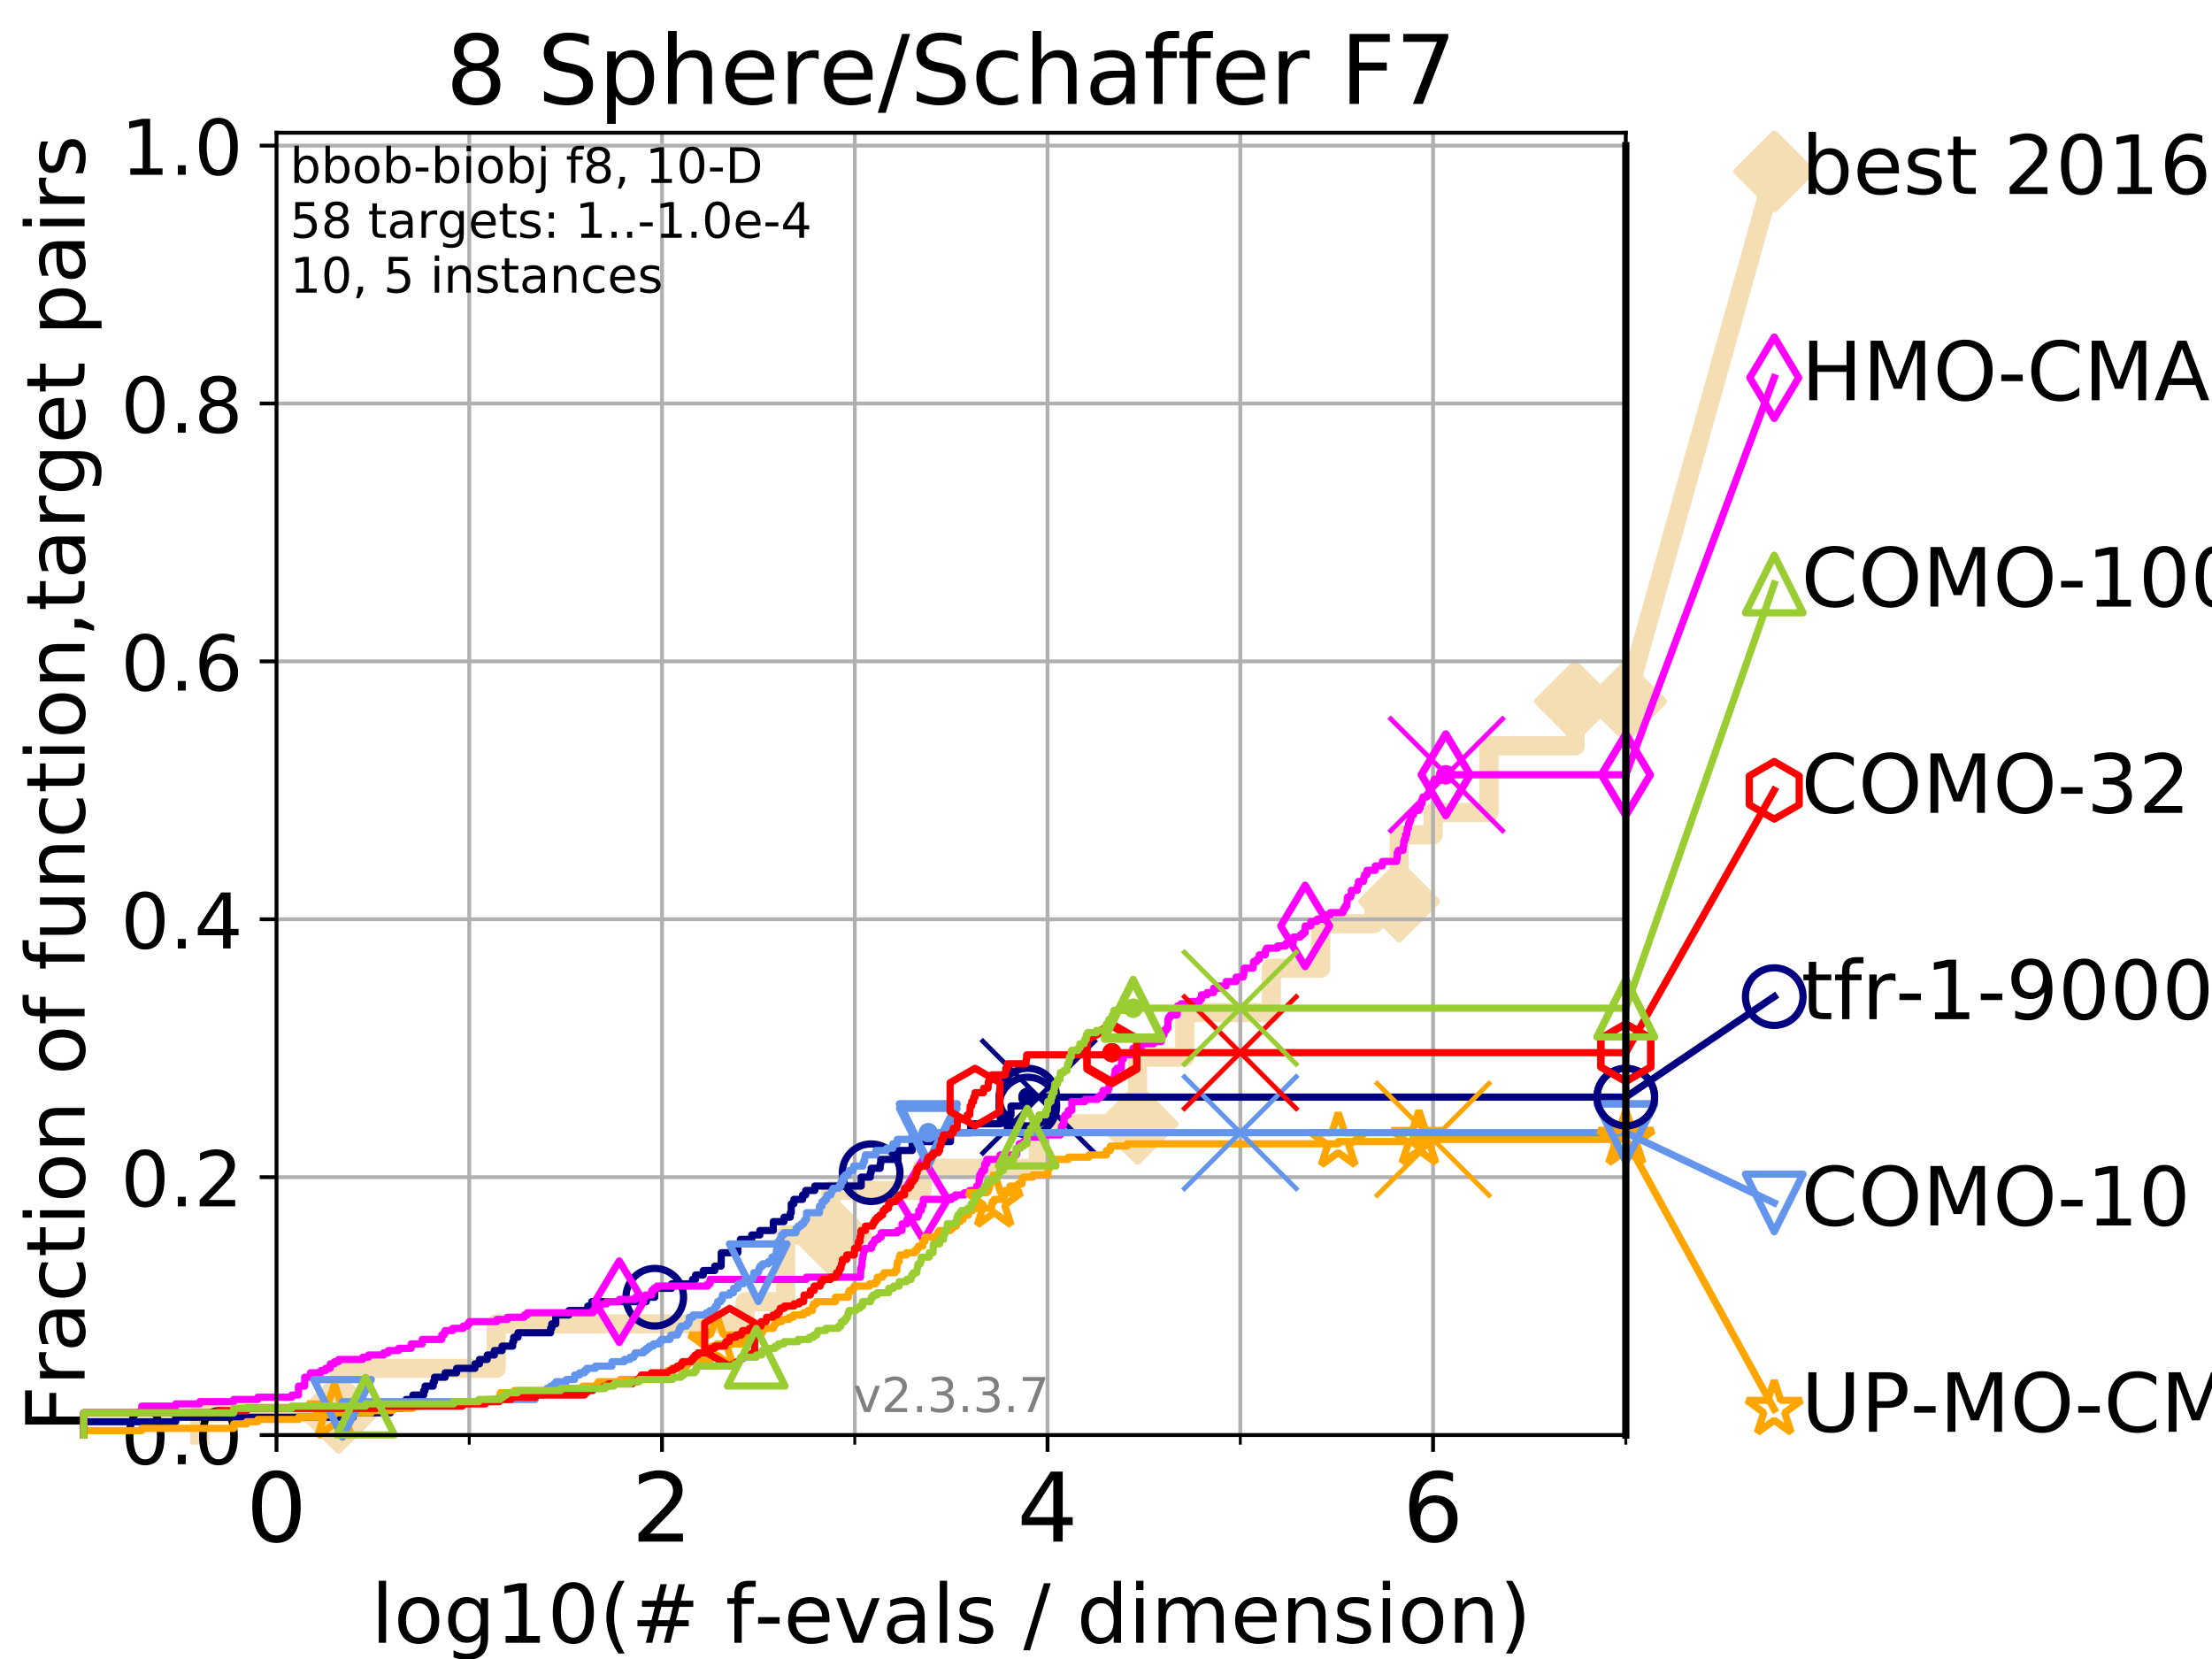 <?xml version="1.0" encoding="utf-8" standalone="no"?>
<!DOCTYPE svg PUBLIC "-//W3C//DTD SVG 1.1//EN"
  "http://www.w3.org/Graphics/SVG/1.1/DTD/svg11.dtd">
<!-- Created with matplotlib (https://matplotlib.org/) -->
<svg height="345.6pt" version="1.1" viewBox="0 0 460.8 345.6" width="460.8pt" xmlns="http://www.w3.org/2000/svg" xmlns:xlink="http://www.w3.org/1999/xlink">
 <defs>
  <style type="text/css">
*{stroke-linecap:butt;stroke-linejoin:round;}
  </style>
 </defs>
 <g id="figure_1">
  <g id="patch_1">
   <path d="M 0 345.6 
L 460.8 345.6 
L 460.8 0 
L 0 0 
z
" style="fill:#ffffff;"/>
  </g>
  <g id="axes_1">
   <g id="patch_2">
    <path d="M 57.6 298.944 
L 338.688 298.944 
L 338.688 27.648 
L 57.6 27.648 
z
" style="fill:#ffffff;"/>
   </g>
   <g id="line2d_1">
    <path d="M 41.621 298.944 
L 41.621 294.313 
L 70.539 294.313 
L 70.539 285.05 
L 103.372 285.05 
L 103.372 275.788 
L 155.245 275.788 
L 155.245 271.157 
L 163.658 271.157 
L 163.658 257.263 
L 173.091 257.263 
L 173.091 248.001 
L 192.101 248.001 
L 192.101 243.37 
L 216.278 243.37 
L 216.278 234.107 
L 236.963 234.107 
L 236.963 220.214 
L 246.8 220.214 
L 246.8 210.951 
L 264.847 210.951 
L 264.847 201.689 
L 275.14 201.689 
L 275.14 192.426 
L 286.212 192.426 
L 286.212 187.795 
L 291.46 187.795 
L 291.46 173.901 
L 298.539 173.901 
L 298.539 169.27 
L 310.195 169.27 
L 310.195 155.377 
L 328.117 155.377 
L 328.117 146.114 
L 338.688 146.114 
" style="fill:none;stroke:#f5deb3;stroke-linecap:square;stroke-width:4;"/>
   </g>
   <g id="line2d_2">
    <defs>
     <path d="M 0 7.778 
L 7.778 0 
L 0 -7.778 
L -7.778 0 
z
" id="mc5f398b914" style="stroke:#f5deb3;stroke-linejoin:miter;stroke-width:1.5;"/>
    </defs>
    <g>
     <use style="fill:#f5deb3;stroke:#f5deb3;stroke-linejoin:miter;stroke-width:1.5;" x="70.539" xlink:href="#mc5f398b914" y="294.313"/>
     <use style="fill:#f5deb3;stroke:#f5deb3;stroke-linejoin:miter;stroke-width:1.5;" x="173.091" xlink:href="#mc5f398b914" y="257.263"/>
     <use style="fill:#f5deb3;stroke:#f5deb3;stroke-linejoin:miter;stroke-width:1.5;" x="236.963" xlink:href="#mc5f398b914" y="234.107"/>
     <use style="fill:#f5deb3;stroke:#f5deb3;stroke-linejoin:miter;stroke-width:1.5;" x="291.46" xlink:href="#mc5f398b914" y="187.795"/>
     <use style="fill:#f5deb3;stroke:#f5deb3;stroke-linejoin:miter;stroke-width:1.5;" x="328.117" xlink:href="#mc5f398b914" y="146.114"/>
     <use style="fill:#f5deb3;stroke:#f5deb3;stroke-linejoin:miter;stroke-width:1.5;" x="338.688" xlink:href="#mc5f398b914" y="146.114"/>
    </g>
   </g>
   <g id="line2d_3">
    <path style="fill:none;stroke:#f5deb3;stroke-linecap:square;stroke-width:4;"/>
    <g/>
   </g>
   <g id="line2d_4">
    <path d="M 338.688 146.114 
L 369.608 35.706 
" style="fill:none;stroke:#f5deb3;stroke-linecap:square;stroke-width:4;"/>
    <g>
     <use style="fill:#f5deb3;stroke:#f5deb3;stroke-linejoin:miter;stroke-width:1.5;" x="338.688" xlink:href="#mc5f398b914" y="146.114"/>
     <use style="fill:#f5deb3;stroke:#f5deb3;stroke-linejoin:miter;stroke-width:1.5;" x="369.608" xlink:href="#mc5f398b914" y="35.706"/>
    </g>
   </g>
   <g id="matplotlib.axis_1">
    <g id="xtick_1">
     <g id="line2d_5">
      <path clip-path="url(#pa38b76c802)" d="M 57.6 298.944 
L 57.6 27.648 
" style="fill:none;stroke:#b0b0b0;stroke-linecap:square;stroke-width:0.8;"/>
     </g>
     <g id="line2d_6">
      <defs>
       <path d="M 0 0 
L 0 3.5 
" id="m323dc05135" style="stroke:#000000;stroke-width:0.8;"/>
      </defs>
      <g>
       <use style="stroke:#000000;stroke-width:0.8;" x="57.6" xlink:href="#m323dc05135" y="298.944"/>
      </g>
     </g>
     <g id="text_1">
      <!-- 0 -->
      <defs>
       <path d="M 31.781 66.406 
Q 24.172 66.406 20.328 58.906 
Q 16.5 51.422 16.5 36.375 
Q 16.5 21.391 20.328 13.891 
Q 24.172 6.391 31.781 6.391 
Q 39.453 6.391 43.281 13.891 
Q 47.125 21.391 47.125 36.375 
Q 47.125 51.422 43.281 58.906 
Q 39.453 66.406 31.781 66.406 
z
M 31.781 74.219 
Q 44.047 74.219 50.516 64.516 
Q 56.984 54.828 56.984 36.375 
Q 56.984 17.969 50.516 8.266 
Q 44.047 -1.422 31.781 -1.422 
Q 19.531 -1.422 13.062 8.266 
Q 6.594 17.969 6.594 36.375 
Q 6.594 54.828 13.062 64.516 
Q 19.531 74.219 31.781 74.219 
z
" id="DejaVuSans-48"/>
      </defs>
      <g transform="translate(51.237 321.141)scale(0.2 -0.2)">
       <use xlink:href="#DejaVuSans-48"/>
      </g>
     </g>
    </g>
    <g id="xtick_2">
     <g id="line2d_7">
      <path clip-path="url(#pa38b76c802)" d="M 137.911 298.944 
L 137.911 27.648 
" style="fill:none;stroke:#b0b0b0;stroke-linecap:square;stroke-width:0.8;"/>
     </g>
     <g id="line2d_8">
      <g>
       <use style="stroke:#000000;stroke-width:0.8;" x="137.911" xlink:href="#m323dc05135" y="298.944"/>
      </g>
     </g>
     <g id="text_2">
      <!-- 2 -->
      <defs>
       <path d="M 19.188 8.297 
L 53.609 8.297 
L 53.609 0 
L 7.328 0 
L 7.328 8.297 
Q 12.938 14.109 22.625 23.891 
Q 32.328 33.688 34.812 36.531 
Q 39.547 41.844 41.422 45.531 
Q 43.312 49.219 43.312 52.781 
Q 43.312 58.594 39.234 62.25 
Q 35.156 65.922 28.609 65.922 
Q 23.969 65.922 18.812 64.312 
Q 13.672 62.703 7.812 59.422 
L 7.812 69.391 
Q 13.766 71.781 18.938 73 
Q 24.125 74.219 28.422 74.219 
Q 39.75 74.219 46.484 68.547 
Q 53.219 62.891 53.219 53.422 
Q 53.219 48.922 51.531 44.891 
Q 49.859 40.875 45.406 35.406 
Q 44.188 33.984 37.641 27.219 
Q 31.109 20.453 19.188 8.297 
z
" id="DejaVuSans-50"/>
      </defs>
      <g transform="translate(131.548 321.141)scale(0.2 -0.2)">
       <use xlink:href="#DejaVuSans-50"/>
      </g>
     </g>
    </g>
    <g id="xtick_3">
     <g id="line2d_9">
      <path clip-path="url(#pa38b76c802)" d="M 218.222 298.944 
L 218.222 27.648 
" style="fill:none;stroke:#b0b0b0;stroke-linecap:square;stroke-width:0.8;"/>
     </g>
     <g id="line2d_10">
      <g>
       <use style="stroke:#000000;stroke-width:0.8;" x="218.222" xlink:href="#m323dc05135" y="298.944"/>
      </g>
     </g>
     <g id="text_3">
      <!-- 4 -->
      <defs>
       <path d="M 37.797 64.312 
L 12.891 25.391 
L 37.797 25.391 
z
M 35.203 72.906 
L 47.609 72.906 
L 47.609 25.391 
L 58.016 25.391 
L 58.016 17.188 
L 47.609 17.188 
L 47.609 0 
L 37.797 0 
L 37.797 17.188 
L 4.891 17.188 
L 4.891 26.703 
z
" id="DejaVuSans-52"/>
      </defs>
      <g transform="translate(211.859 321.141)scale(0.2 -0.2)">
       <use xlink:href="#DejaVuSans-52"/>
      </g>
     </g>
    </g>
    <g id="xtick_4">
     <g id="line2d_11">
      <path clip-path="url(#pa38b76c802)" d="M 298.533 298.944 
L 298.533 27.648 
" style="fill:none;stroke:#b0b0b0;stroke-linecap:square;stroke-width:0.8;"/>
     </g>
     <g id="line2d_12">
      <g>
       <use style="stroke:#000000;stroke-width:0.8;" x="298.533" xlink:href="#m323dc05135" y="298.944"/>
      </g>
     </g>
     <g id="text_4">
      <!-- 6 -->
      <defs>
       <path d="M 33.016 40.375 
Q 26.375 40.375 22.484 35.828 
Q 18.609 31.297 18.609 23.391 
Q 18.609 15.531 22.484 10.953 
Q 26.375 6.391 33.016 6.391 
Q 39.656 6.391 43.531 10.953 
Q 47.406 15.531 47.406 23.391 
Q 47.406 31.297 43.531 35.828 
Q 39.656 40.375 33.016 40.375 
z
M 52.594 71.297 
L 52.594 62.312 
Q 48.875 64.062 45.094 64.984 
Q 41.312 65.922 37.594 65.922 
Q 27.828 65.922 22.672 59.328 
Q 17.531 52.734 16.797 39.406 
Q 19.672 43.656 24.016 45.922 
Q 28.375 48.188 33.594 48.188 
Q 44.578 48.188 50.953 41.516 
Q 57.328 34.859 57.328 23.391 
Q 57.328 12.156 50.688 5.359 
Q 44.047 -1.422 33.016 -1.422 
Q 20.359 -1.422 13.672 8.266 
Q 6.984 17.969 6.984 36.375 
Q 6.984 53.656 15.188 63.938 
Q 23.391 74.219 37.203 74.219 
Q 40.922 74.219 44.703 73.484 
Q 48.484 72.75 52.594 71.297 
z
" id="DejaVuSans-54"/>
      </defs>
      <g transform="translate(292.17 321.141)scale(0.2 -0.2)">
       <use xlink:href="#DejaVuSans-54"/>
      </g>
     </g>
    </g>
    <g id="xtick_5">
     <g id="line2d_13">
      <path clip-path="url(#pa38b76c802)" d="M 97.755 298.944 
L 97.755 27.648 
" style="fill:none;stroke:#b0b0b0;stroke-linecap:square;stroke-width:0.8;"/>
     </g>
     <g id="line2d_14">
      <defs>
       <path d="M 0 0 
L 0 2 
" id="md7ec606744" style="stroke:#000000;stroke-width:0.6;"/>
      </defs>
      <g>
       <use style="stroke:#000000;stroke-width:0.6;" x="97.755" xlink:href="#md7ec606744" y="298.944"/>
      </g>
     </g>
    </g>
    <g id="xtick_6">
     <g id="line2d_15">
      <path clip-path="url(#pa38b76c802)" d="M 178.066 298.944 
L 178.066 27.648 
" style="fill:none;stroke:#b0b0b0;stroke-linecap:square;stroke-width:0.8;"/>
     </g>
     <g id="line2d_16">
      <g>
       <use style="stroke:#000000;stroke-width:0.6;" x="178.066" xlink:href="#md7ec606744" y="298.944"/>
      </g>
     </g>
    </g>
    <g id="xtick_7">
     <g id="line2d_17">
      <path clip-path="url(#pa38b76c802)" d="M 258.377 298.944 
L 258.377 27.648 
" style="fill:none;stroke:#b0b0b0;stroke-linecap:square;stroke-width:0.8;"/>
     </g>
     <g id="line2d_18">
      <g>
       <use style="stroke:#000000;stroke-width:0.6;" x="258.377" xlink:href="#md7ec606744" y="298.944"/>
      </g>
     </g>
    </g>
    <g id="xtick_8">
     <g id="line2d_19">
      <path clip-path="url(#pa38b76c802)" d="M 338.688 298.944 
L 338.688 27.648 
" style="fill:none;stroke:#b0b0b0;stroke-linecap:square;stroke-width:0.8;"/>
     </g>
     <g id="line2d_20">
      <g>
       <use style="stroke:#000000;stroke-width:0.6;" x="338.688" xlink:href="#md7ec606744" y="298.944"/>
      </g>
     </g>
    </g>
    <g id="text_5">
     <!-- log10(# f-evals / dimension) -->
     <defs>
      <path d="M 9.422 75.984 
L 18.406 75.984 
L 18.406 0 
L 9.422 0 
z
" id="DejaVuSans-108"/>
      <path d="M 30.609 48.391 
Q 23.391 48.391 19.188 42.75 
Q 14.984 37.109 14.984 27.297 
Q 14.984 17.484 19.156 11.844 
Q 23.344 6.203 30.609 6.203 
Q 37.797 6.203 41.984 11.859 
Q 46.188 17.531 46.188 27.297 
Q 46.188 37.016 41.984 42.703 
Q 37.797 48.391 30.609 48.391 
z
M 30.609 56 
Q 42.328 56 49.016 48.375 
Q 55.719 40.766 55.719 27.297 
Q 55.719 13.875 49.016 6.219 
Q 42.328 -1.422 30.609 -1.422 
Q 18.844 -1.422 12.172 6.219 
Q 5.516 13.875 5.516 27.297 
Q 5.516 40.766 12.172 48.375 
Q 18.844 56 30.609 56 
z
" id="DejaVuSans-111"/>
      <path d="M 45.406 27.984 
Q 45.406 37.75 41.375 43.109 
Q 37.359 48.484 30.078 48.484 
Q 22.859 48.484 18.828 43.109 
Q 14.797 37.75 14.797 27.984 
Q 14.797 18.266 18.828 12.891 
Q 22.859 7.516 30.078 7.516 
Q 37.359 7.516 41.375 12.891 
Q 45.406 18.266 45.406 27.984 
z
M 54.391 6.781 
Q 54.391 -7.172 48.188 -13.984 
Q 42 -20.797 29.203 -20.797 
Q 24.469 -20.797 20.266 -20.094 
Q 16.062 -19.391 12.109 -17.922 
L 12.109 -9.188 
Q 16.062 -11.328 19.922 -12.344 
Q 23.781 -13.375 27.781 -13.375 
Q 36.625 -13.375 41.016 -8.766 
Q 45.406 -4.156 45.406 5.172 
L 45.406 9.625 
Q 42.625 4.781 38.281 2.391 
Q 33.938 0 27.875 0 
Q 17.828 0 11.672 7.656 
Q 5.516 15.328 5.516 27.984 
Q 5.516 40.672 11.672 48.328 
Q 17.828 56 27.875 56 
Q 33.938 56 38.281 53.609 
Q 42.625 51.219 45.406 46.391 
L 45.406 54.688 
L 54.391 54.688 
z
" id="DejaVuSans-103"/>
      <path d="M 12.406 8.297 
L 28.516 8.297 
L 28.516 63.922 
L 10.984 60.406 
L 10.984 69.391 
L 28.422 72.906 
L 38.281 72.906 
L 38.281 8.297 
L 54.391 8.297 
L 54.391 0 
L 12.406 0 
z
" id="DejaVuSans-49"/>
      <path d="M 31 75.875 
Q 24.469 64.656 21.281 53.656 
Q 18.109 42.672 18.109 31.391 
Q 18.109 20.125 21.312 9.062 
Q 24.516 -2 31 -13.188 
L 23.188 -13.188 
Q 15.875 -1.703 12.234 9.375 
Q 8.594 20.453 8.594 31.391 
Q 8.594 42.281 12.203 53.312 
Q 15.828 64.359 23.188 75.875 
z
" id="DejaVuSans-40"/>
      <path d="M 51.125 44 
L 36.922 44 
L 32.812 27.688 
L 47.125 27.688 
z
M 43.797 71.781 
L 38.719 51.516 
L 52.984 51.516 
L 58.109 71.781 
L 65.922 71.781 
L 60.891 51.516 
L 76.125 51.516 
L 76.125 44 
L 58.984 44 
L 54.984 27.688 
L 70.516 27.688 
L 70.516 20.219 
L 53.078 20.219 
L 48 0 
L 40.188 0 
L 45.219 20.219 
L 30.906 20.219 
L 25.875 0 
L 18.016 0 
L 23.094 20.219 
L 7.719 20.219 
L 7.719 27.688 
L 24.906 27.688 
L 29 44 
L 13.281 44 
L 13.281 51.516 
L 30.906 51.516 
L 35.891 71.781 
z
" id="DejaVuSans-35"/>
      <path id="DejaVuSans-32"/>
      <path d="M 37.109 75.984 
L 37.109 68.5 
L 28.516 68.5 
Q 23.688 68.5 21.797 66.547 
Q 19.922 64.594 19.922 59.516 
L 19.922 54.688 
L 34.719 54.688 
L 34.719 47.703 
L 19.922 47.703 
L 19.922 0 
L 10.891 0 
L 10.891 47.703 
L 2.297 47.703 
L 2.297 54.688 
L 10.891 54.688 
L 10.891 58.5 
Q 10.891 67.625 15.141 71.797 
Q 19.391 75.984 28.609 75.984 
z
" id="DejaVuSans-102"/>
      <path d="M 4.891 31.391 
L 31.203 31.391 
L 31.203 23.391 
L 4.891 23.391 
z
" id="DejaVuSans-45"/>
      <path d="M 56.203 29.594 
L 56.203 25.203 
L 14.891 25.203 
Q 15.484 15.922 20.484 11.062 
Q 25.484 6.203 34.422 6.203 
Q 39.594 6.203 44.453 7.469 
Q 49.312 8.734 54.109 11.281 
L 54.109 2.781 
Q 49.266 0.734 44.188 -0.344 
Q 39.109 -1.422 33.891 -1.422 
Q 20.797 -1.422 13.156 6.188 
Q 5.516 13.812 5.516 26.812 
Q 5.516 40.234 12.766 48.109 
Q 20.016 56 32.328 56 
Q 43.359 56 49.781 48.891 
Q 56.203 41.797 56.203 29.594 
z
M 47.219 32.234 
Q 47.125 39.594 43.094 43.984 
Q 39.062 48.391 32.422 48.391 
Q 24.906 48.391 20.391 44.141 
Q 15.875 39.891 15.188 32.172 
z
" id="DejaVuSans-101"/>
      <path d="M 2.984 54.688 
L 12.5 54.688 
L 29.594 8.797 
L 46.688 54.688 
L 56.203 54.688 
L 35.688 0 
L 23.484 0 
z
" id="DejaVuSans-118"/>
      <path d="M 34.281 27.484 
Q 23.391 27.484 19.188 25 
Q 14.984 22.516 14.984 16.5 
Q 14.984 11.719 18.141 8.906 
Q 21.297 6.109 26.703 6.109 
Q 34.188 6.109 38.703 11.406 
Q 43.219 16.703 43.219 25.484 
L 43.219 27.484 
z
M 52.203 31.203 
L 52.203 0 
L 43.219 0 
L 43.219 8.297 
Q 40.141 3.328 35.547 0.953 
Q 30.953 -1.422 24.312 -1.422 
Q 15.922 -1.422 10.953 3.297 
Q 6 8.016 6 15.922 
Q 6 25.141 12.172 29.828 
Q 18.359 34.516 30.609 34.516 
L 43.219 34.516 
L 43.219 35.406 
Q 43.219 41.609 39.141 45 
Q 35.062 48.391 27.688 48.391 
Q 23 48.391 18.547 47.266 
Q 14.109 46.141 10.016 43.891 
L 10.016 52.203 
Q 14.938 54.109 19.578 55.047 
Q 24.219 56 28.609 56 
Q 40.484 56 46.344 49.844 
Q 52.203 43.703 52.203 31.203 
z
" id="DejaVuSans-97"/>
      <path d="M 44.281 53.078 
L 44.281 44.578 
Q 40.484 46.531 36.375 47.5 
Q 32.281 48.484 27.875 48.484 
Q 21.188 48.484 17.844 46.438 
Q 14.5 44.391 14.5 40.281 
Q 14.5 37.156 16.891 35.375 
Q 19.281 33.594 26.516 31.984 
L 29.594 31.297 
Q 39.156 29.25 43.188 25.516 
Q 47.219 21.781 47.219 15.094 
Q 47.219 7.469 41.188 3.016 
Q 35.156 -1.422 24.609 -1.422 
Q 20.219 -1.422 15.453 -0.562 
Q 10.688 0.297 5.422 2 
L 5.422 11.281 
Q 10.406 8.688 15.234 7.391 
Q 20.062 6.109 24.812 6.109 
Q 31.156 6.109 34.562 8.281 
Q 37.984 10.453 37.984 14.406 
Q 37.984 18.062 35.516 20.016 
Q 33.062 21.969 24.703 23.781 
L 21.578 24.516 
Q 13.234 26.266 9.516 29.906 
Q 5.812 33.547 5.812 39.891 
Q 5.812 47.609 11.281 51.797 
Q 16.75 56 26.812 56 
Q 31.781 56 36.172 55.266 
Q 40.578 54.547 44.281 53.078 
z
" id="DejaVuSans-115"/>
      <path d="M 25.391 72.906 
L 33.688 72.906 
L 8.297 -9.281 
L 0 -9.281 
z
" id="DejaVuSans-47"/>
      <path d="M 45.406 46.391 
L 45.406 75.984 
L 54.391 75.984 
L 54.391 0 
L 45.406 0 
L 45.406 8.203 
Q 42.578 3.328 38.25 0.953 
Q 33.938 -1.422 27.875 -1.422 
Q 17.969 -1.422 11.734 6.484 
Q 5.516 14.406 5.516 27.297 
Q 5.516 40.188 11.734 48.094 
Q 17.969 56 27.875 56 
Q 33.938 56 38.25 53.625 
Q 42.578 51.266 45.406 46.391 
z
M 14.797 27.297 
Q 14.797 17.391 18.875 11.75 
Q 22.953 6.109 30.078 6.109 
Q 37.203 6.109 41.297 11.75 
Q 45.406 17.391 45.406 27.297 
Q 45.406 37.203 41.297 42.844 
Q 37.203 48.484 30.078 48.484 
Q 22.953 48.484 18.875 42.844 
Q 14.797 37.203 14.797 27.297 
z
" id="DejaVuSans-100"/>
      <path d="M 9.422 54.688 
L 18.406 54.688 
L 18.406 0 
L 9.422 0 
z
M 9.422 75.984 
L 18.406 75.984 
L 18.406 64.594 
L 9.422 64.594 
z
" id="DejaVuSans-105"/>
      <path d="M 52 44.188 
Q 55.375 50.25 60.062 53.125 
Q 64.75 56 71.094 56 
Q 79.641 56 84.281 50.016 
Q 88.922 44.047 88.922 33.016 
L 88.922 0 
L 79.891 0 
L 79.891 32.719 
Q 79.891 40.578 77.094 44.375 
Q 74.312 48.188 68.609 48.188 
Q 61.625 48.188 57.562 43.547 
Q 53.516 38.922 53.516 30.906 
L 53.516 0 
L 44.484 0 
L 44.484 32.719 
Q 44.484 40.625 41.703 44.406 
Q 38.922 48.188 33.109 48.188 
Q 26.219 48.188 22.156 43.531 
Q 18.109 38.875 18.109 30.906 
L 18.109 0 
L 9.078 0 
L 9.078 54.688 
L 18.109 54.688 
L 18.109 46.188 
Q 21.188 51.219 25.484 53.609 
Q 29.781 56 35.688 56 
Q 41.656 56 45.828 52.969 
Q 50 49.953 52 44.188 
z
" id="DejaVuSans-109"/>
      <path d="M 54.891 33.016 
L 54.891 0 
L 45.906 0 
L 45.906 32.719 
Q 45.906 40.484 42.875 44.328 
Q 39.844 48.188 33.797 48.188 
Q 26.516 48.188 22.312 43.547 
Q 18.109 38.922 18.109 30.906 
L 18.109 0 
L 9.078 0 
L 9.078 54.688 
L 18.109 54.688 
L 18.109 46.188 
Q 21.344 51.125 25.703 53.562 
Q 30.078 56 35.797 56 
Q 45.219 56 50.047 50.172 
Q 54.891 44.344 54.891 33.016 
z
" id="DejaVuSans-110"/>
      <path d="M 8.016 75.875 
L 15.828 75.875 
Q 23.141 64.359 26.781 53.312 
Q 30.422 42.281 30.422 31.391 
Q 30.422 20.453 26.781 9.375 
Q 23.141 -1.703 15.828 -13.188 
L 8.016 -13.188 
Q 14.5 -2 17.703 9.062 
Q 20.906 20.125 20.906 31.391 
Q 20.906 42.672 17.703 53.656 
Q 14.5 64.656 8.016 75.875 
z
" id="DejaVuSans-41"/>
     </defs>
     <g transform="translate(77.303 342.218)scale(0.17 -0.17)">
      <use xlink:href="#DejaVuSans-108"/>
      <use x="27.783" xlink:href="#DejaVuSans-111"/>
      <use x="88.965" xlink:href="#DejaVuSans-103"/>
      <use x="152.441" xlink:href="#DejaVuSans-49"/>
      <use x="216.064" xlink:href="#DejaVuSans-48"/>
      <use x="279.688" xlink:href="#DejaVuSans-40"/>
      <use x="318.701" xlink:href="#DejaVuSans-35"/>
      <use x="402.49" xlink:href="#DejaVuSans-32"/>
      <use x="434.277" xlink:href="#DejaVuSans-102"/>
      <use x="469.404" xlink:href="#DejaVuSans-45"/>
      <use x="505.488" xlink:href="#DejaVuSans-101"/>
      <use x="567.012" xlink:href="#DejaVuSans-118"/>
      <use x="626.191" xlink:href="#DejaVuSans-97"/>
      <use x="687.471" xlink:href="#DejaVuSans-108"/>
      <use x="715.254" xlink:href="#DejaVuSans-115"/>
      <use x="767.354" xlink:href="#DejaVuSans-32"/>
      <use x="799.141" xlink:href="#DejaVuSans-47"/>
      <use x="832.832" xlink:href="#DejaVuSans-32"/>
      <use x="864.619" xlink:href="#DejaVuSans-100"/>
      <use x="928.096" xlink:href="#DejaVuSans-105"/>
      <use x="955.879" xlink:href="#DejaVuSans-109"/>
      <use x="1053.291" xlink:href="#DejaVuSans-101"/>
      <use x="1114.814" xlink:href="#DejaVuSans-110"/>
      <use x="1178.193" xlink:href="#DejaVuSans-115"/>
      <use x="1230.293" xlink:href="#DejaVuSans-105"/>
      <use x="1258.076" xlink:href="#DejaVuSans-111"/>
      <use x="1319.258" xlink:href="#DejaVuSans-110"/>
      <use x="1382.637" xlink:href="#DejaVuSans-41"/>
     </g>
    </g>
   </g>
   <g id="matplotlib.axis_2">
    <g id="ytick_1">
     <g id="line2d_21">
      <path clip-path="url(#pa38b76c802)" d="M 57.6 298.944 
L 338.688 298.944 
" style="fill:none;stroke:#b0b0b0;stroke-linecap:square;stroke-width:0.8;"/>
     </g>
     <g id="line2d_22">
      <defs>
       <path d="M 0 0 
L -3.5 0 
" id="m70f9313bb4" style="stroke:#000000;stroke-width:0.8;"/>
      </defs>
      <g>
       <use style="stroke:#000000;stroke-width:0.8;" x="57.6" xlink:href="#m70f9313bb4" y="298.944"/>
      </g>
     </g>
     <g id="text_6">
      <!-- 0.0 -->
      <defs>
       <path d="M 10.688 12.406 
L 21 12.406 
L 21 0 
L 10.688 0 
z
" id="DejaVuSans-46"/>
      </defs>
      <g transform="translate(25.155 305.023)scale(0.16 -0.16)">
       <use xlink:href="#DejaVuSans-48"/>
       <use x="63.623" xlink:href="#DejaVuSans-46"/>
       <use x="95.41" xlink:href="#DejaVuSans-48"/>
      </g>
     </g>
    </g>
    <g id="ytick_2">
     <g id="line2d_23">
      <path clip-path="url(#pa38b76c802)" d="M 57.6 245.222 
L 338.688 245.222 
" style="fill:none;stroke:#b0b0b0;stroke-linecap:square;stroke-width:0.8;"/>
     </g>
     <g id="line2d_24">
      <g>
       <use style="stroke:#000000;stroke-width:0.8;" x="57.6" xlink:href="#m70f9313bb4" y="245.222"/>
      </g>
     </g>
     <g id="text_7">
      <!-- 0.2 -->
      <g transform="translate(25.155 251.301)scale(0.16 -0.16)">
       <use xlink:href="#DejaVuSans-48"/>
       <use x="63.623" xlink:href="#DejaVuSans-46"/>
       <use x="95.41" xlink:href="#DejaVuSans-50"/>
      </g>
     </g>
    </g>
    <g id="ytick_3">
     <g id="line2d_25">
      <path clip-path="url(#pa38b76c802)" d="M 57.6 191.5 
L 338.688 191.5 
" style="fill:none;stroke:#b0b0b0;stroke-linecap:square;stroke-width:0.8;"/>
     </g>
     <g id="line2d_26">
      <g>
       <use style="stroke:#000000;stroke-width:0.8;" x="57.6" xlink:href="#m70f9313bb4" y="191.5"/>
      </g>
     </g>
     <g id="text_8">
      <!-- 0.4 -->
      <g transform="translate(25.155 197.579)scale(0.16 -0.16)">
       <use xlink:href="#DejaVuSans-48"/>
       <use x="63.623" xlink:href="#DejaVuSans-46"/>
       <use x="95.41" xlink:href="#DejaVuSans-52"/>
      </g>
     </g>
    </g>
    <g id="ytick_4">
     <g id="line2d_27">
      <path clip-path="url(#pa38b76c802)" d="M 57.6 137.778 
L 338.688 137.778 
" style="fill:none;stroke:#b0b0b0;stroke-linecap:square;stroke-width:0.8;"/>
     </g>
     <g id="line2d_28">
      <g>
       <use style="stroke:#000000;stroke-width:0.8;" x="57.6" xlink:href="#m70f9313bb4" y="137.778"/>
      </g>
     </g>
     <g id="text_9">
      <!-- 0.6 -->
      <g transform="translate(25.155 143.857)scale(0.16 -0.16)">
       <use xlink:href="#DejaVuSans-48"/>
       <use x="63.623" xlink:href="#DejaVuSans-46"/>
       <use x="95.41" xlink:href="#DejaVuSans-54"/>
      </g>
     </g>
    </g>
    <g id="ytick_5">
     <g id="line2d_29">
      <path clip-path="url(#pa38b76c802)" d="M 57.6 84.056 
L 338.688 84.056 
" style="fill:none;stroke:#b0b0b0;stroke-linecap:square;stroke-width:0.8;"/>
     </g>
     <g id="line2d_30">
      <g>
       <use style="stroke:#000000;stroke-width:0.8;" x="57.6" xlink:href="#m70f9313bb4" y="84.056"/>
      </g>
     </g>
     <g id="text_10">
      <!-- 0.8 -->
      <defs>
       <path d="M 31.781 34.625 
Q 24.75 34.625 20.719 30.859 
Q 16.703 27.094 16.703 20.516 
Q 16.703 13.922 20.719 10.156 
Q 24.75 6.391 31.781 6.391 
Q 38.812 6.391 42.859 10.172 
Q 46.922 13.969 46.922 20.516 
Q 46.922 27.094 42.891 30.859 
Q 38.875 34.625 31.781 34.625 
z
M 21.922 38.812 
Q 15.578 40.375 12.031 44.719 
Q 8.5 49.078 8.5 55.328 
Q 8.5 64.062 14.719 69.141 
Q 20.953 74.219 31.781 74.219 
Q 42.672 74.219 48.875 69.141 
Q 55.078 64.062 55.078 55.328 
Q 55.078 49.078 51.531 44.719 
Q 48 40.375 41.703 38.812 
Q 48.828 37.156 52.797 32.312 
Q 56.781 27.484 56.781 20.516 
Q 56.781 9.906 50.312 4.234 
Q 43.844 -1.422 31.781 -1.422 
Q 19.734 -1.422 13.25 4.234 
Q 6.781 9.906 6.781 20.516 
Q 6.781 27.484 10.781 32.312 
Q 14.797 37.156 21.922 38.812 
z
M 18.312 54.391 
Q 18.312 48.734 21.844 45.562 
Q 25.391 42.391 31.781 42.391 
Q 38.141 42.391 41.719 45.562 
Q 45.312 48.734 45.312 54.391 
Q 45.312 60.062 41.719 63.234 
Q 38.141 66.406 31.781 66.406 
Q 25.391 66.406 21.844 63.234 
Q 18.312 60.062 18.312 54.391 
z
" id="DejaVuSans-56"/>
      </defs>
      <g transform="translate(25.155 90.135)scale(0.16 -0.16)">
       <use xlink:href="#DejaVuSans-48"/>
       <use x="63.623" xlink:href="#DejaVuSans-46"/>
       <use x="95.41" xlink:href="#DejaVuSans-56"/>
      </g>
     </g>
    </g>
    <g id="ytick_6">
     <g id="line2d_31">
      <path clip-path="url(#pa38b76c802)" d="M 57.6 30.334 
L 338.688 30.334 
" style="fill:none;stroke:#b0b0b0;stroke-linecap:square;stroke-width:0.8;"/>
     </g>
     <g id="line2d_32">
      <g>
       <use style="stroke:#000000;stroke-width:0.8;" x="57.6" xlink:href="#m70f9313bb4" y="30.334"/>
      </g>
     </g>
     <g id="text_11">
      <!-- 1.0 -->
      <g transform="translate(25.155 36.413)scale(0.16 -0.16)">
       <use xlink:href="#DejaVuSans-49"/>
       <use x="63.623" xlink:href="#DejaVuSans-46"/>
       <use x="95.41" xlink:href="#DejaVuSans-48"/>
      </g>
     </g>
    </g>
    <g id="text_12">
     <!-- Fraction of function,target pairs -->
     <defs>
      <path d="M 9.812 72.906 
L 51.703 72.906 
L 51.703 64.594 
L 19.672 64.594 
L 19.672 43.109 
L 48.578 43.109 
L 48.578 34.812 
L 19.672 34.812 
L 19.672 0 
L 9.812 0 
z
" id="DejaVuSans-70"/>
      <path d="M 41.109 46.297 
Q 39.594 47.172 37.812 47.578 
Q 36.031 48 33.891 48 
Q 26.266 48 22.188 43.047 
Q 18.109 38.094 18.109 28.812 
L 18.109 0 
L 9.078 0 
L 9.078 54.688 
L 18.109 54.688 
L 18.109 46.188 
Q 20.953 51.172 25.484 53.578 
Q 30.031 56 36.531 56 
Q 37.453 56 38.578 55.875 
Q 39.703 55.766 41.062 55.516 
z
" id="DejaVuSans-114"/>
      <path d="M 48.781 52.594 
L 48.781 44.188 
Q 44.969 46.297 41.141 47.344 
Q 37.312 48.391 33.406 48.391 
Q 24.656 48.391 19.812 42.844 
Q 14.984 37.312 14.984 27.297 
Q 14.984 17.281 19.812 11.734 
Q 24.656 6.203 33.406 6.203 
Q 37.312 6.203 41.141 7.25 
Q 44.969 8.297 48.781 10.406 
L 48.781 2.094 
Q 45.016 0.344 40.984 -0.531 
Q 36.969 -1.422 32.422 -1.422 
Q 20.062 -1.422 12.781 6.344 
Q 5.516 14.109 5.516 27.297 
Q 5.516 40.672 12.859 48.328 
Q 20.219 56 33.016 56 
Q 37.156 56 41.109 55.141 
Q 45.062 54.297 48.781 52.594 
z
" id="DejaVuSans-99"/>
      <path d="M 18.312 70.219 
L 18.312 54.688 
L 36.812 54.688 
L 36.812 47.703 
L 18.312 47.703 
L 18.312 18.016 
Q 18.312 11.328 20.141 9.422 
Q 21.969 7.516 27.594 7.516 
L 36.812 7.516 
L 36.812 0 
L 27.594 0 
Q 17.188 0 13.234 3.875 
Q 9.281 7.766 9.281 18.016 
L 9.281 47.703 
L 2.688 47.703 
L 2.688 54.688 
L 9.281 54.688 
L 9.281 70.219 
z
" id="DejaVuSans-116"/>
      <path d="M 8.5 21.578 
L 8.5 54.688 
L 17.484 54.688 
L 17.484 21.922 
Q 17.484 14.156 20.5 10.266 
Q 23.531 6.391 29.594 6.391 
Q 36.859 6.391 41.078 11.031 
Q 45.312 15.672 45.312 23.688 
L 45.312 54.688 
L 54.297 54.688 
L 54.297 0 
L 45.312 0 
L 45.312 8.406 
Q 42.047 3.422 37.719 1 
Q 33.406 -1.422 27.688 -1.422 
Q 18.266 -1.422 13.375 4.438 
Q 8.5 10.297 8.5 21.578 
z
M 31.109 56 
z
" id="DejaVuSans-117"/>
      <path d="M 11.719 12.406 
L 22.016 12.406 
L 22.016 4 
L 14.016 -11.625 
L 7.719 -11.625 
L 11.719 4 
z
" id="DejaVuSans-44"/>
      <path d="M 18.109 8.203 
L 18.109 -20.797 
L 9.078 -20.797 
L 9.078 54.688 
L 18.109 54.688 
L 18.109 46.391 
Q 20.953 51.266 25.266 53.625 
Q 29.594 56 35.594 56 
Q 45.562 56 51.781 48.094 
Q 58.016 40.188 58.016 27.297 
Q 58.016 14.406 51.781 6.484 
Q 45.562 -1.422 35.594 -1.422 
Q 29.594 -1.422 25.266 0.953 
Q 20.953 3.328 18.109 8.203 
z
M 48.688 27.297 
Q 48.688 37.203 44.609 42.844 
Q 40.531 48.484 33.406 48.484 
Q 26.266 48.484 22.188 42.844 
Q 18.109 37.203 18.109 27.297 
Q 18.109 17.391 22.188 11.75 
Q 26.266 6.109 33.406 6.109 
Q 40.531 6.109 44.609 11.75 
Q 48.688 17.391 48.688 27.297 
z
" id="DejaVuSans-112"/>
     </defs>
     <g transform="translate(17.62 298.435)rotate(-90)scale(0.17 -0.17)">
      <use xlink:href="#DejaVuSans-70"/>
      <use x="57.41" xlink:href="#DejaVuSans-114"/>
      <use x="98.523" xlink:href="#DejaVuSans-97"/>
      <use x="159.803" xlink:href="#DejaVuSans-99"/>
      <use x="214.783" xlink:href="#DejaVuSans-116"/>
      <use x="253.992" xlink:href="#DejaVuSans-105"/>
      <use x="281.775" xlink:href="#DejaVuSans-111"/>
      <use x="342.957" xlink:href="#DejaVuSans-110"/>
      <use x="406.336" xlink:href="#DejaVuSans-32"/>
      <use x="438.123" xlink:href="#DejaVuSans-111"/>
      <use x="499.305" xlink:href="#DejaVuSans-102"/>
      <use x="534.51" xlink:href="#DejaVuSans-32"/>
      <use x="566.297" xlink:href="#DejaVuSans-102"/>
      <use x="601.502" xlink:href="#DejaVuSans-117"/>
      <use x="664.881" xlink:href="#DejaVuSans-110"/>
      <use x="728.26" xlink:href="#DejaVuSans-99"/>
      <use x="783.24" xlink:href="#DejaVuSans-116"/>
      <use x="822.449" xlink:href="#DejaVuSans-105"/>
      <use x="850.232" xlink:href="#DejaVuSans-111"/>
      <use x="911.414" xlink:href="#DejaVuSans-110"/>
      <use x="974.793" xlink:href="#DejaVuSans-44"/>
      <use x="1006.58" xlink:href="#DejaVuSans-116"/>
      <use x="1045.789" xlink:href="#DejaVuSans-97"/>
      <use x="1107.068" xlink:href="#DejaVuSans-114"/>
      <use x="1148.166" xlink:href="#DejaVuSans-103"/>
      <use x="1211.643" xlink:href="#DejaVuSans-101"/>
      <use x="1273.166" xlink:href="#DejaVuSans-116"/>
      <use x="1312.375" xlink:href="#DejaVuSans-32"/>
      <use x="1344.162" xlink:href="#DejaVuSans-112"/>
      <use x="1407.639" xlink:href="#DejaVuSans-97"/>
      <use x="1468.918" xlink:href="#DejaVuSans-105"/>
      <use x="1496.701" xlink:href="#DejaVuSans-114"/>
      <use x="1537.814" xlink:href="#DejaVuSans-115"/>
     </g>
    </g>
   </g>
   <g id="line2d_33">
    <defs>
     <path d="M 0 1.5 
C 0.398 1.5 0.779 1.342 1.061 1.061 
C 1.342 0.779 1.5 0.398 1.5 0 
C 1.5 -0.398 1.342 -0.779 1.061 -1.061 
C 0.779 -1.342 0.398 -1.5 0 -1.5 
C -0.398 -1.5 -0.779 -1.342 -1.061 -1.061 
C -1.342 -0.779 -1.5 -0.398 -1.5 0 
C -1.5 0.398 -1.342 0.779 -1.061 1.061 
C -0.779 1.342 -0.398 1.5 0 1.5 
z
" id="m7a1d23fe81" style="stroke:#f5deb3;"/>
    </defs>
    <g>
     <use style="fill:#f5deb3;stroke:#f5deb3;" x="328.117" xlink:href="#m7a1d23fe81" y="146.114"/>
     <use style="fill:#f5deb3;stroke:#f5deb3;" x="328.117" xlink:href="#m7a1d23fe81" y="146.114"/>
    </g>
   </g>
   <g id="line2d_34">
    <defs>
     <path d="M 0 1.5 
C 0.398 1.5 0.779 1.342 1.061 1.061 
C 1.342 0.779 1.5 0.398 1.5 0 
C 1.5 -0.398 1.342 -0.779 1.061 -1.061 
C 0.779 -1.342 0.398 -1.5 0 -1.5 
C -0.398 -1.5 -0.779 -1.342 -1.061 -1.061 
C -1.342 -0.779 -1.5 -0.398 -1.5 0 
C -1.5 0.398 -1.342 0.779 -1.061 1.061 
C -0.779 1.342 -0.398 1.5 0 1.5 
z
" id="m9c14dfe429" style="stroke:#000080;"/>
    </defs>
    <g>
     <use style="fill:#000080;stroke:#000080;" x="214.126" xlink:href="#m9c14dfe429" y="228.55"/>
     <use style="fill:#000080;stroke:#000080;" x="214.126" xlink:href="#m9c14dfe429" y="228.55"/>
    </g>
   </g>
   <g id="line2d_35">
    <path d="M 17.445 298.944 
L 17.445 296.165 
L 36.604 296.165 
L 36.604 295.239 
L 73.579 295.239 
L 73.579 294.313 
L 81.334 294.313 
L 81.334 293.387 
L 83.83 293.387 
L 83.83 292.46 
L 84.588 292.46 
L 84.588 291.534 
L 86.013 291.534 
L 86.013 290.608 
L 88.256 290.608 
L 88.256 289.682 
L 88.554 289.682 
L 88.554 288.755 
L 90.243 288.755 
L 90.243 287.829 
L 90.509 287.829 
L 90.509 286.903 
L 92.738 286.903 
L 92.738 285.977 
L 95.125 285.977 
L 95.125 285.05 
L 98.935 285.05 
L 98.935 284.124 
L 99.887 284.124 
L 99.887 283.198 
L 101.507 283.198 
L 101.507 282.272 
L 102.989 282.272 
L 102.989 281.345 
L 104.592 281.345 
L 104.592 280.419 
L 106.803 280.419 
L 106.803 279.493 
L 107.009 279.493 
L 107.009 278.567 
L 107.909 278.567 
L 107.909 277.64 
L 114.685 277.64 
L 114.685 276.714 
L 114.947 276.714 
L 114.947 275.788 
L 115.773 275.788 
L 115.773 273.935 
L 118.524 273.935 
L 118.524 273.009 
L 122.447 273.009 
L 122.447 272.083 
L 123.274 272.083 
L 123.274 271.157 
L 134.619 271.157 
L 134.619 270.231 
L 136.4 270.231 
L 136.4 268.378 
L 139.903 268.378 
L 139.903 267.452 
L 144.27 267.452 
L 144.27 266.526 
L 144.9 266.526 
L 144.9 265.599 
L 146.506 265.599 
L 146.506 264.673 
L 148.901 264.673 
L 148.901 263.747 
L 150.224 263.747 
L 150.224 262.821 
L 150.25 262.821 
L 150.25 260.968 
L 153.694 260.968 
L 153.694 259.116 
L 154.236 259.116 
L 154.236 258.189 
L 156.599 258.189 
L 156.599 257.263 
L 158.293 257.263 
L 158.293 256.337 
L 161.096 256.337 
L 161.096 254.484 
L 163.336 254.484 
L 163.336 253.558 
L 164.641 253.558 
L 164.641 252.632 
L 164.832 252.632 
L 164.832 250.779 
L 165.379 250.779 
L 165.379 249.853 
L 167.191 249.853 
L 167.191 248.927 
L 167.839 248.927 
L 167.839 248.001 
L 169.735 248.001 
L 169.735 247.075 
L 179.404 247.075 
L 179.404 245.222 
L 181.297 245.222 
L 181.297 244.296 
L 181.48 244.296 
L 181.48 243.37 
L 183.35 243.37 
L 183.35 242.443 
L 183.476 242.443 
L 183.476 241.517 
L 187.059 241.517 
L 187.059 239.665 
L 190.02 239.665 
L 190.02 237.812 
L 198.013 237.812 
L 198.013 235.96 
L 202.217 235.96 
L 202.217 234.107 
L 208.375 234.107 
L 208.375 232.255 
L 210.612 232.255 
L 210.612 230.402 
L 214.126 230.402 
L 214.126 228.55 
L 338.688 228.55 
" style="fill:none;stroke:#000080;stroke-linecap:square;stroke-width:1.5;"/>
   </g>
   <g id="line2d_36">
    <defs>
     <path d="M 0 6 
C 1.591 6 3.117 5.368 4.243 4.243 
C 5.368 3.117 6 1.591 6 0 
C 6 -1.591 5.368 -3.117 4.243 -4.243 
C 3.117 -5.368 1.591 -6 0 -6 
C -1.591 -6 -3.117 -5.368 -4.243 -4.243 
C -5.368 -3.117 -6 -1.591 -6 0 
C -6 1.591 -5.368 3.117 -4.243 4.243 
C -3.117 5.368 -1.591 6 0 6 
z
" id="mc353b274e0" style="stroke:#000080;stroke-width:1.5;"/>
    </defs>
    <g>
     <use style="fill-opacity:0;stroke:#000080;stroke-width:1.5;" x="136.4" xlink:href="#mc353b274e0" y="270.231"/>
     <use style="fill-opacity:0;stroke:#000080;stroke-width:1.5;" x="181.48" xlink:href="#mc353b274e0" y="244.296"/>
     <use style="fill-opacity:0;stroke:#000080;stroke-width:1.5;" x="214.126" xlink:href="#mc353b274e0" y="230.402"/>
     <use style="fill-opacity:0;stroke:#000080;stroke-width:1.5;" x="214.126" xlink:href="#mc353b274e0" y="228.55"/>
     <use style="fill-opacity:0;stroke:#000080;stroke-width:1.5;" x="338.688" xlink:href="#mc353b274e0" y="228.55"/>
    </g>
   </g>
   <g id="line2d_37">
    <path style="fill:none;stroke:#000080;stroke-linecap:square;stroke-width:1.5;"/>
    <g/>
   </g>
   <g id="line2d_38">
    <path clip-path="url(#pa38b76c802)" d="M 216.385 228.55 
" style="fill:none;stroke:#000080;stroke-linecap:square;stroke-width:1.5;"/>
    <defs>
     <path d="M -12 12 
L 12 -12 
M -12 -12 
L 12 12 
" id="ma05169bf0f" style="stroke:#000080;"/>
    </defs>
    <g clip-path="url(#pa38b76c802)">
     <use style="fill:#000080;stroke:#000080;" x="216.385" xlink:href="#ma05169bf0f" y="228.55"/>
    </g>
   </g>
   <g id="line2d_39">
    <defs>
     <path d="M 0 1.5 
C 0.398 1.5 0.779 1.342 1.061 1.061 
C 1.342 0.779 1.5 0.398 1.5 0 
C 1.5 -0.398 1.342 -0.779 1.061 -1.061 
C 0.779 -1.342 0.398 -1.5 0 -1.5 
C -0.398 -1.5 -0.779 -1.342 -1.061 -1.061 
C -1.342 -0.779 -1.5 -0.398 -1.5 0 
C -1.5 0.398 -1.342 0.779 -1.061 1.061 
C -0.779 1.342 -0.398 1.5 0 1.5 
z
" id="m3f2a223b81" style="stroke:#ff00ff;"/>
    </defs>
    <g>
     <use style="fill:#ff00ff;stroke:#ff00ff;" x="301.179" xlink:href="#m3f2a223b81" y="161.397"/>
     <use style="fill:#ff00ff;stroke:#ff00ff;" x="301.179" xlink:href="#m3f2a223b81" y="161.397"/>
    </g>
   </g>
   <g id="line2d_40">
    <path d="M 17.445 298.944 
L 17.445 294.313 
L 29.533 294.313 
L 29.533 292.923 
L 36.604 292.923 
L 36.604 292.46 
L 41.621 292.46 
L 41.621 291.997 
L 48.692 291.997 
L 48.692 291.534 
L 53.709 291.534 
L 53.709 291.071 
L 60.78 291.071 
L 60.78 290.608 
L 62.175 290.608 
L 62.175 288.755 
L 63.468 288.755 
L 63.468 286.903 
L 64.671 286.903 
L 64.671 285.977 
L 66.854 285.977 
L 66.854 285.514 
L 67.851 285.514 
L 67.851 285.05 
L 68.793 285.05 
L 68.793 284.124 
L 69.688 284.124 
L 69.688 283.661 
L 70.539 283.661 
L 70.539 283.198 
L 75.556 283.198 
L 75.556 282.735 
L 76.759 282.735 
L 76.759 282.272 
L 79.939 282.272 
L 79.939 281.809 
L 80.881 281.809 
L 80.881 281.345 
L 83.037 281.345 
L 83.037 280.882 
L 85.667 280.882 
L 85.667 279.956 
L 87.952 279.956 
L 87.952 279.03 
L 92.027 279.03 
L 92.027 278.104 
L 92.504 278.104 
L 92.504 277.64 
L 92.738 277.64 
L 92.738 277.177 
L 94.295 277.177 
L 94.295 276.714 
L 96.49 276.714 
L 96.49 276.251 
L 97.403 276.251 
L 97.403 275.788 
L 97.755 275.788 
L 97.755 275.325 
L 103.498 275.325 
L 103.498 274.862 
L 105.733 274.862 
L 105.733 274.399 
L 109.222 274.399 
L 109.222 273.935 
L 109.843 273.935 
L 109.843 273.472 
L 123.514 273.472 
L 123.514 273.009 
L 123.985 273.009 
L 123.985 272.083 
L 125.111 272.083 
L 125.111 271.62 
L 126.372 271.62 
L 126.372 271.157 
L 129.002 271.157 
L 129.002 270.694 
L 132.399 270.694 
L 132.399 270.231 
L 134.471 270.231 
L 134.471 269.767 
L 135.761 269.767 
L 135.761 268.841 
L 136.228 268.841 
L 136.228 268.378 
L 136.869 268.378 
L 136.869 267.915 
L 147.419 267.915 
L 147.419 267.452 
L 147.927 267.452 
L 147.927 266.526 
L 167.973 266.526 
L 167.973 266.062 
L 179.264 266.062 
L 179.31 264.21 
L 179.439 264.21 
L 179.439 263.747 
L 179.561 263.747 
L 179.606 262.357 
L 179.687 262.357 
L 179.781 261.431 
L 179.856 261.431 
L 179.922 260.505 
L 180.173 260.505 
L 180.173 260.042 
L 181.568 260.042 
L 181.568 259.116 
L 181.986 259.116 
L 181.986 258.653 
L 182.224 258.653 
L 182.224 258.189 
L 183.012 258.189 
L 183.012 257.726 
L 183.573 257.726 
L 183.573 256.8 
L 186.972 256.8 
L 186.972 256.337 
L 187.893 256.337 
L 187.916 254.948 
L 188.933 254.948 
L 188.933 254.021 
L 189.371 254.021 
L 189.371 253.558 
L 191.207 253.558 
L 191.207 253.095 
L 191.392 253.095 
L 191.392 252.169 
L 191.902 252.169 
L 191.902 251.243 
L 192.25 251.243 
L 192.349 249.853 
L 198.196 249.853 
L 198.196 249.39 
L 199.012 249.39 
L 199.012 248.927 
L 200.886 248.927 
L 200.886 248.464 
L 201.965 248.464 
L 201.965 248.001 
L 203.293 248.001 
L 203.293 247.538 
L 203.453 247.538 
L 203.453 247.075 
L 203.953 247.075 
L 203.973 245.685 
L 204.094 245.685 
L 204.094 244.759 
L 204.378 244.759 
L 204.378 244.296 
L 204.588 244.296 
L 204.588 243.833 
L 205.099 243.833 
L 205.151 242.443 
L 205.562 242.443 
L 205.562 241.517 
L 208.335 241.517 
L 208.335 240.591 
L 211.739 240.591 
L 211.833 239.201 
L 212.344 239.201 
L 212.344 238.275 
L 213.203 238.275 
L 213.203 237.812 
L 213.858 237.812 
L 213.858 236.886 
L 216.968 236.886 
L 216.968 236.423 
L 220.896 236.423 
L 220.952 235.496 
L 221.137 235.496 
L 221.137 234.57 
L 221.502 234.57 
L 221.502 234.107 
L 221.634 234.107 
L 221.636 232.718 
L 221.902 232.718 
L 221.902 232.255 
L 222.535 232.255 
L 222.535 231.328 
L 223.277 231.328 
L 223.287 229.476 
L 226.034 229.476 
L 226.034 229.013 
L 228.677 229.013 
L 228.677 228.55 
L 229.284 228.55 
L 229.284 228.087 
L 229.777 228.087 
L 229.777 227.16 
L 230.883 227.16 
L 230.883 226.697 
L 231.031 226.697 
L 231.031 225.771 
L 231.477 225.771 
L 231.477 225.308 
L 231.85 225.308 
L 231.85 224.845 
L 232.137 224.845 
L 232.137 223.918 
L 232.292 223.918 
L 232.292 222.992 
L 232.67 222.992 
L 232.67 222.529 
L 233.568 222.529 
L 233.668 220.677 
L 234.01 220.677 
L 234.01 219.75 
L 235.931 219.75 
L 236.029 218.361 
L 237.701 218.361 
L 237.701 217.435 
L 240.308 217.435 
L 240.308 216.972 
L 241.931 216.972 
L 241.931 216.045 
L 242.094 216.045 
L 242.094 215.582 
L 242.488 215.582 
L 242.488 214.656 
L 242.953 214.656 
L 242.953 214.193 
L 243.285 214.193 
L 243.291 212.34 
L 243.462 212.34 
L 243.462 211.877 
L 243.842 211.877 
L 243.842 211.414 
L 245.224 211.414 
L 245.283 209.562 
L 246.04 209.562 
L 246.04 209.099 
L 247.834 209.099 
L 247.834 208.635 
L 249.898 208.635 
L 249.898 208.172 
L 250.276 208.172 
L 250.276 207.246 
L 251.448 207.246 
L 251.448 206.783 
L 252.82 206.783 
L 252.82 205.857 
L 254.008 205.857 
L 254.008 205.394 
L 255.433 205.394 
L 255.433 204.467 
L 257.521 204.467 
L 257.521 203.541 
L 258.978 203.541 
L 258.978 203.078 
L 259.09 203.078 
L 259.183 201.689 
L 261.054 201.689 
L 261.144 200.299 
L 261.828 200.299 
L 261.828 199.836 
L 262.337 199.836 
L 262.337 198.91 
L 263.585 198.91 
L 263.585 197.984 
L 263.829 197.984 
L 263.829 197.521 
L 266.154 197.521 
L 266.154 197.057 
L 267.798 197.057 
L 267.798 196.594 
L 269.317 196.594 
L 269.317 196.131 
L 269.44 196.131 
L 269.44 195.205 
L 270.867 195.205 
L 270.867 194.742 
L 271.393 194.742 
L 271.393 194.279 
L 271.875 194.279 
L 271.894 192.889 
L 273.08 192.889 
L 273.08 191.963 
L 274.357 191.963 
L 274.357 191.5 
L 275.898 191.5 
L 275.898 190.574 
L 277.133 190.574 
L 277.133 190.111 
L 279.754 190.111 
L 279.754 189.648 
L 279.974 189.648 
L 279.974 189.184 
L 280.253 189.184 
L 280.253 188.721 
L 280.571 188.721 
L 280.669 187.332 
L 280.721 187.332 
L 280.721 186.869 
L 281.368 186.869 
L 281.368 186.406 
L 281.497 186.406 
L 281.497 185.479 
L 282.738 185.479 
L 282.773 184.553 
L 282.989 184.553 
L 282.989 183.627 
L 284.051 183.627 
L 284.127 182.701 
L 284.247 182.701 
L 284.247 182.238 
L 284.758 182.238 
L 284.758 181.311 
L 286.496 181.311 
L 286.496 180.385 
L 287.952 180.385 
L 287.995 179.459 
L 290.928 179.459 
L 290.928 178.996 
L 291.046 178.996 
L 291.076 177.606 
L 291.292 177.606 
L 291.292 177.143 
L 292.279 177.143 
L 292.298 176.217 
L 292.425 176.217 
L 292.425 175.291 
L 292.56 175.291 
L 292.56 174.828 
L 292.799 174.828 
L 292.799 173.901 
L 293.05 173.901 
L 293.155 172.512 
L 293.405 172.512 
L 293.409 171.586 
L 293.615 171.586 
L 293.615 171.123 
L 293.788 171.123 
L 293.788 170.66 
L 293.951 170.66 
L 293.96 169.733 
L 294.47 169.733 
L 294.483 168.807 
L 295.617 168.807 
L 295.617 168.344 
L 295.866 168.344 
L 295.866 167.418 
L 296.237 167.418 
L 296.237 166.492 
L 296.435 166.492 
L 296.435 166.028 
L 297.246 166.028 
L 297.246 165.565 
L 297.697 165.565 
L 297.75 163.713 
L 298.641 163.713 
L 298.641 162.787 
L 298.794 162.787 
L 298.794 162.323 
L 299.97 162.323 
L 299.97 161.86 
L 301.179 161.86 
L 301.179 161.397 
L 338.688 161.397 
L 338.688 161.397 
" style="fill:none;stroke:#ff00ff;stroke-linecap:square;stroke-width:1.5;"/>
   </g>
   <g id="line2d_41">
    <defs>
     <path d="M 0 8.485 
L 5.091 0 
L 0 -8.485 
L -5.091 0 
z
" id="m4d95726ad2" style="stroke:#ff00ff;stroke-linejoin:miter;stroke-width:1.5;"/>
    </defs>
    <g>
     <use style="fill-opacity:0;stroke:#ff00ff;stroke-linejoin:miter;stroke-width:1.5;" x="129.002" xlink:href="#m4d95726ad2" y="271.157"/>
     <use style="fill-opacity:0;stroke:#ff00ff;stroke-linejoin:miter;stroke-width:1.5;" x="192.349" xlink:href="#m4d95726ad2" y="249.853"/>
     <use style="fill-opacity:0;stroke:#ff00ff;stroke-linejoin:miter;stroke-width:1.5;" x="271.894" xlink:href="#m4d95726ad2" y="192.889"/>
     <use style="fill-opacity:0;stroke:#ff00ff;stroke-linejoin:miter;stroke-width:1.5;" x="301.179" xlink:href="#m4d95726ad2" y="161.397"/>
     <use style="fill-opacity:0;stroke:#ff00ff;stroke-linejoin:miter;stroke-width:1.5;" x="301.179" xlink:href="#m4d95726ad2" y="161.397"/>
     <use style="fill-opacity:0;stroke:#ff00ff;stroke-linejoin:miter;stroke-width:1.5;" x="338.688" xlink:href="#m4d95726ad2" y="161.397"/>
    </g>
   </g>
   <g id="line2d_42">
    <path style="fill:none;stroke:#ff00ff;stroke-linecap:square;stroke-width:1.5;"/>
    <g/>
   </g>
   <g id="line2d_43">
    <path clip-path="url(#pa38b76c802)" d="M 301.365 161.397 
" style="fill:none;stroke:#ff00ff;stroke-linecap:square;stroke-width:1.5;"/>
    <defs>
     <path d="M -12 12 
L 12 -12 
M -12 -12 
L 12 12 
" id="m4684119617" style="stroke:#ff00ff;"/>
    </defs>
    <g clip-path="url(#pa38b76c802)">
     <use style="fill:#ff00ff;stroke:#ff00ff;" x="301.365" xlink:href="#m4684119617" y="161.397"/>
    </g>
   </g>
   <g id="line2d_44">
    <defs>
     <path d="M 0 1.5 
C 0.398 1.5 0.779 1.342 1.061 1.061 
C 1.342 0.779 1.5 0.398 1.5 0 
C 1.5 -0.398 1.342 -0.779 1.061 -1.061 
C 0.779 -1.342 0.398 -1.5 0 -1.5 
C -0.398 -1.5 -0.779 -1.342 -1.061 -1.061 
C -1.342 -0.779 -1.5 -0.398 -1.5 0 
C -1.5 0.398 -1.342 0.779 -1.061 1.061 
C -0.779 1.342 -0.398 1.5 0 1.5 
z
" id="m5bb2c965fa" style="stroke:#ffa500;"/>
    </defs>
    <g>
     <use style="fill:#ffa500;stroke:#ffa500;" x="295.592" xlink:href="#m5bb2c965fa" y="237.349"/>
     <use style="fill:#ffa500;stroke:#ffa500;" x="295.592" xlink:href="#m5bb2c965fa" y="237.349"/>
    </g>
   </g>
   <g id="line2d_45">
    <path d="M 17.445 298.944 
L 17.445 298.018 
L 29.533 298.018 
L 29.533 297.555 
L 48.692 297.555 
L 48.692 296.628 
L 51.38 296.628 
L 51.38 296.165 
L 53.709 296.165 
L 53.709 295.702 
L 62.175 295.702 
L 62.175 295.239 
L 66.854 295.239 
L 66.854 294.776 
L 69.688 294.776 
L 69.688 294.313 
L 77.331 294.313 
L 77.331 293.85 
L 81.776 293.85 
L 81.776 293.387 
L 86.013 293.387 
L 86.013 292.923 
L 87.644 292.923 
L 87.644 292.46 
L 97.929 292.46 
L 97.929 291.997 
L 101.08 291.997 
L 101.08 291.534 
L 103.993 291.534 
L 103.993 291.071 
L 104.115 291.071 
L 104.115 290.608 
L 104.235 290.608 
L 104.235 290.145 
L 107.111 290.145 
L 107.111 289.682 
L 115.397 289.682 
L 115.397 289.218 
L 121.4 289.218 
L 121.4 288.755 
L 124.331 288.755 
L 124.331 288.292 
L 124.669 288.292 
L 124.669 287.829 
L 129.205 287.829 
L 129.205 287.366 
L 133.778 287.366 
L 133.778 286.903 
L 138.084 286.903 
L 138.084 286.44 
L 138.745 286.44 
L 138.745 285.977 
L 139.074 285.977 
L 139.074 285.514 
L 139.965 285.514 
L 139.965 285.05 
L 142.62 285.05 
L 142.62 284.587 
L 143.08 284.587 
L 143.08 284.124 
L 143.515 284.124 
L 143.515 283.661 
L 144.391 283.661 
L 144.391 283.198 
L 144.701 283.198 
L 144.701 282.735 
L 145.554 282.735 
L 145.554 282.272 
L 146.27 282.272 
L 146.27 281.809 
L 147.957 281.809 
L 148.035 280.882 
L 148.306 280.882 
L 148.306 280.419 
L 149.341 280.419 
L 149.341 279.956 
L 154.966 279.956 
L 154.966 279.493 
L 155.077 279.493 
L 155.077 279.03 
L 155.546 279.03 
L 155.546 278.567 
L 156.212 278.567 
L 156.212 278.104 
L 158.064 278.104 
L 158.064 277.64 
L 158.811 277.64 
L 158.811 277.177 
L 159.062 277.177 
L 159.062 276.714 
L 161.1 276.714 
L 161.1 276.251 
L 161.339 276.251 
L 161.339 275.788 
L 161.69 275.788 
L 161.69 275.325 
L 162.829 275.325 
L 162.829 274.862 
L 164.372 274.862 
L 164.372 274.399 
L 165.288 274.399 
L 165.288 273.935 
L 167.327 273.935 
L 167.327 273.472 
L 168.294 273.472 
L 168.294 273.009 
L 169.248 273.009 
L 169.271 272.083 
L 169.48 272.083 
L 169.48 271.62 
L 170.078 271.62 
L 170.078 271.157 
L 174.039 271.157 
L 174.039 270.231 
L 176.714 270.231 
L 176.714 269.304 
L 176.939 269.304 
L 176.939 268.841 
L 177.648 268.841 
L 177.648 268.378 
L 177.928 268.378 
L 177.928 267.915 
L 181.131 267.915 
L 181.131 267.452 
L 182.371 267.452 
L 182.371 266.989 
L 182.762 266.989 
L 182.762 266.062 
L 183.837 266.062 
L 183.837 265.599 
L 184.137 265.599 
L 184.137 265.136 
L 186.441 265.136 
L 186.441 264.673 
L 186.848 264.673 
L 186.86 263.284 
L 186.992 263.284 
L 186.992 262.821 
L 187.32 262.821 
L 187.32 261.894 
L 187.489 261.894 
L 187.489 261.431 
L 188.839 261.431 
L 188.839 260.968 
L 190.572 260.968 
L 190.572 260.505 
L 191.032 260.505 
L 191.032 260.042 
L 191.329 260.042 
L 191.329 259.579 
L 192.232 259.579 
L 192.232 258.653 
L 192.626 258.653 
L 192.626 257.726 
L 195.052 257.726 
L 195.052 257.263 
L 195.334 257.263 
L 195.334 256.8 
L 195.653 256.8 
L 195.653 256.337 
L 197.977 256.337 
L 197.977 255.874 
L 198.498 255.874 
L 198.498 255.411 
L 199.227 255.411 
L 199.227 254.484 
L 200.064 254.484 
L 200.064 254.021 
L 200.641 254.021 
L 200.641 253.558 
L 200.766 253.558 
L 200.766 253.095 
L 201.773 253.095 
L 201.773 252.169 
L 202.645 252.169 
L 202.645 251.706 
L 206.571 251.706 
L 206.571 250.779 
L 206.71 250.779 
L 206.71 250.316 
L 207.11 250.316 
L 207.11 249.853 
L 208.579 249.853 
L 208.579 249.39 
L 209.177 249.39 
L 209.177 248.927 
L 209.354 248.927 
L 209.354 248.001 
L 210.386 248.001 
L 210.386 247.075 
L 212.09 247.075 
L 212.09 246.611 
L 212.895 246.611 
L 212.895 245.685 
L 213.143 245.685 
L 213.143 245.222 
L 215.187 245.222 
L 215.187 244.759 
L 218.3 244.759 
L 218.314 243.37 
L 218.679 243.37 
L 218.679 242.906 
L 218.964 242.906 
L 218.964 242.443 
L 219.814 242.443 
L 219.814 241.98 
L 219.927 241.98 
L 219.927 241.517 
L 222.571 241.517 
L 222.571 241.054 
L 226.856 241.054 
L 226.856 240.591 
L 230.501 240.591 
L 230.501 239.665 
L 231.306 239.665 
L 231.306 238.738 
L 234.833 238.738 
L 234.833 238.275 
L 278.785 238.275 
L 278.785 237.812 
L 295.592 237.812 
L 295.592 237.349 
L 338.688 237.349 
L 338.688 237.349 
" style="fill:none;stroke:#ffa500;stroke-linecap:square;stroke-width:1.5;"/>
   </g>
   <g id="line2d_46">
    <defs>
     <path d="M 0 -6 
L -1.347 -1.854 
L -5.706 -1.854 
L -2.18 0.708 
L -3.527 4.854 
L -0 2.292 
L 3.527 4.854 
L 2.18 0.708 
L 5.706 -1.854 
L 1.347 -1.854 
z
" id="m769522e3b6" style="stroke:#ffa500;stroke-linejoin:bevel;stroke-width:1.5;"/>
    </defs>
    <g>
     <use style="fill-opacity:0;stroke:#ffa500;stroke-linejoin:bevel;stroke-width:1.5;" x="69.688" xlink:href="#m769522e3b6" y="294.313"/>
     <use style="fill-opacity:0;stroke:#ffa500;stroke-linejoin:bevel;stroke-width:1.5;" x="149.341" xlink:href="#m769522e3b6" y="279.956"/>
     <use style="fill-opacity:0;stroke:#ffa500;stroke-linejoin:bevel;stroke-width:1.5;" x="207.11" xlink:href="#m769522e3b6" y="250.316"/>
     <use style="fill-opacity:0;stroke:#ffa500;stroke-linejoin:bevel;stroke-width:1.5;" x="278.785" xlink:href="#m769522e3b6" y="237.812"/>
     <use style="fill-opacity:0;stroke:#ffa500;stroke-linejoin:bevel;stroke-width:1.5;" x="295.592" xlink:href="#m769522e3b6" y="237.349"/>
     <use style="fill-opacity:0;stroke:#ffa500;stroke-linejoin:bevel;stroke-width:1.5;" x="338.688" xlink:href="#m769522e3b6" y="237.349"/>
    </g>
   </g>
   <g id="line2d_47">
    <path style="fill:none;stroke:#ffa500;stroke-linecap:square;stroke-width:1.5;"/>
    <g/>
   </g>
   <g id="line2d_48">
    <path clip-path="url(#pa38b76c802)" d="M 298.533 237.349 
" style="fill:none;stroke:#ffa500;stroke-linecap:square;stroke-width:1.5;"/>
    <defs>
     <path d="M -12 12 
L 12 -12 
M -12 -12 
L 12 12 
" id="mce9c0ac941" style="stroke:#ffa500;"/>
    </defs>
    <g clip-path="url(#pa38b76c802)">
     <use style="fill:#ffa500;stroke:#ffa500;" x="298.533" xlink:href="#mce9c0ac941" y="237.349"/>
    </g>
   </g>
   <g id="line2d_49">
    <defs>
     <path d="M 0 1.5 
C 0.398 1.5 0.779 1.342 1.061 1.061 
C 1.342 0.779 1.5 0.398 1.5 0 
C 1.5 -0.398 1.342 -0.779 1.061 -1.061 
C 0.779 -1.342 0.398 -1.5 0 -1.5 
C -0.398 -1.5 -0.779 -1.342 -1.061 -1.061 
C -1.342 -0.779 -1.5 -0.398 -1.5 0 
C -1.5 0.398 -1.342 0.779 -1.061 1.061 
C -0.779 1.342 -0.398 1.5 0 1.5 
z
" id="me0a02c8a67" style="stroke:#6495ed;"/>
    </defs>
    <g>
     <use style="fill:#6495ed;stroke:#6495ed;" x="193.381" xlink:href="#me0a02c8a67" y="235.96"/>
     <use style="fill:#6495ed;stroke:#6495ed;" x="193.381" xlink:href="#me0a02c8a67" y="235.96"/>
    </g>
   </g>
   <g id="line2d_50">
    <path d="M 17.445 298.944 
L 17.445 294.313 
L 48.692 294.313 
L 48.692 293.85 
L 51.38 293.85 
L 51.38 293.387 
L 71.35 293.387 
L 71.35 291.997 
L 102.597 291.997 
L 102.597 291.534 
L 111.506 291.534 
L 111.506 290.608 
L 113.168 290.608 
L 113.168 290.145 
L 113.943 290.145 
L 113.943 289.218 
L 114.685 289.218 
L 114.685 288.755 
L 115.397 288.755 
L 115.397 288.292 
L 115.835 288.292 
L 115.835 287.829 
L 117.985 287.829 
L 117.985 287.366 
L 119.702 287.366 
L 119.702 286.44 
L 120.759 286.44 
L 120.759 285.977 
L 121.756 285.977 
L 121.756 285.514 
L 122.234 285.514 
L 122.234 285.05 
L 124.024 285.05 
L 124.024 284.587 
L 127.485 284.587 
L 127.485 283.661 
L 130.073 283.661 
L 130.073 283.198 
L 131.236 283.198 
L 131.236 282.735 
L 132.06 282.735 
L 132.06 282.272 
L 132.327 282.272 
L 132.327 281.809 
L 134.085 281.809 
L 134.085 281.345 
L 134.661 281.345 
L 134.661 280.882 
L 135.24 280.882 
L 135.24 280.419 
L 136.112 280.419 
L 136.112 279.956 
L 137.344 279.956 
L 137.344 279.493 
L 137.736 279.493 
L 137.736 279.03 
L 139.557 279.03 
L 139.557 278.567 
L 139.747 278.567 
L 139.747 278.104 
L 141.134 278.104 
L 141.134 277.64 
L 141.393 277.64 
L 141.393 277.177 
L 141.549 277.177 
L 141.549 276.714 
L 141.858 276.714 
L 141.858 276.251 
L 143.041 276.251 
L 143.041 275.788 
L 143.464 275.788 
L 143.464 275.325 
L 143.603 275.325 
L 143.603 274.399 
L 144.379 274.399 
L 144.379 273.935 
L 147.103 273.935 
L 147.103 273.472 
L 147.878 273.472 
L 147.878 273.009 
L 148.724 273.009 
L 148.724 272.546 
L 149.031 272.546 
L 149.031 272.083 
L 149.432 272.083 
L 149.486 271.157 
L 150.155 271.157 
L 150.155 270.694 
L 150.497 270.694 
L 150.497 269.767 
L 152.006 269.767 
L 152.006 269.304 
L 152.811 269.304 
L 152.811 268.378 
L 153.715 268.378 
L 153.715 267.452 
L 154.821 267.452 
L 154.821 266.989 
L 155.148 266.989 
L 155.148 266.526 
L 156.765 266.526 
L 156.765 266.062 
L 156.988 266.062 
L 157.023 265.136 
L 157.959 265.136 
L 157.959 264.673 
L 158.119 264.673 
L 158.119 264.21 
L 158.342 264.21 
L 158.342 263.747 
L 158.848 263.747 
L 158.848 263.284 
L 160.04 263.284 
L 160.04 262.821 
L 160.807 262.821 
L 160.807 261.894 
L 161.452 261.894 
L 161.452 261.431 
L 161.73 261.431 
L 161.73 260.505 
L 161.894 260.505 
L 161.894 259.579 
L 162.043 259.579 
L 162.043 258.653 
L 162.436 258.653 
L 162.436 258.189 
L 162.683 258.189 
L 162.683 257.726 
L 162.809 257.726 
L 162.809 257.263 
L 163.263 257.263 
L 163.263 256.8 
L 165.828 256.8 
L 165.828 255.874 
L 166.245 255.874 
L 166.245 255.411 
L 166.876 255.411 
L 166.876 254.948 
L 167.436 254.948 
L 167.436 254.484 
L 167.685 254.484 
L 167.685 254.021 
L 168.011 254.021 
L 168.014 252.632 
L 170.717 252.632 
L 170.722 251.243 
L 171.243 251.243 
L 171.243 250.316 
L 171.781 250.316 
L 171.781 249.853 
L 172.216 249.853 
L 172.274 248.927 
L 173.08 248.927 
L 173.08 248.464 
L 173.262 248.464 
L 173.262 248.001 
L 173.54 248.001 
L 173.54 247.538 
L 174.756 247.538 
L 174.756 247.075 
L 175.199 247.075 
L 175.199 246.148 
L 175.64 246.148 
L 175.64 245.222 
L 176.097 245.222 
L 176.097 244.759 
L 176.709 244.759 
L 176.709 244.296 
L 176.915 244.296 
L 176.915 243.833 
L 177.742 243.833 
L 177.831 242.906 
L 179.759 242.906 
L 179.867 241.98 
L 180.108 241.98 
L 180.176 241.054 
L 180.285 241.054 
L 180.285 240.591 
L 182.453 240.591 
L 182.453 239.665 
L 184.716 239.665 
L 184.716 239.201 
L 185.99 239.201 
L 185.99 238.275 
L 186.927 238.275 
L 186.927 237.349 
L 189.843 237.349 
L 189.843 236.886 
L 193.381 236.886 
L 193.381 235.96 
L 338.688 235.96 
L 338.688 235.96 
" style="fill:none;stroke:#6495ed;stroke-linecap:square;stroke-width:1.5;"/>
   </g>
   <g id="line2d_51">
    <defs>
     <path d="M -0 6 
L 6 -6 
L -6 -6 
z
" id="m0d8fce699b" style="stroke:#6495ed;stroke-linejoin:miter;stroke-width:1.5;"/>
    </defs>
    <g>
     <use style="fill-opacity:0;stroke:#6495ed;stroke-linejoin:miter;stroke-width:1.5;" x="71.35" xlink:href="#m0d8fce699b" y="293.387"/>
     <use style="fill-opacity:0;stroke:#6495ed;stroke-linejoin:miter;stroke-width:1.5;" x="157.959" xlink:href="#m0d8fce699b" y="265.136"/>
     <use style="fill-opacity:0;stroke:#6495ed;stroke-linejoin:miter;stroke-width:1.5;" x="193.381" xlink:href="#m0d8fce699b" y="236.886"/>
     <use style="fill-opacity:0;stroke:#6495ed;stroke-linejoin:miter;stroke-width:1.5;" x="193.381" xlink:href="#m0d8fce699b" y="235.96"/>
     <use style="fill-opacity:0;stroke:#6495ed;stroke-linejoin:miter;stroke-width:1.5;" x="193.381" xlink:href="#m0d8fce699b" y="235.96"/>
     <use style="fill-opacity:0;stroke:#6495ed;stroke-linejoin:miter;stroke-width:1.5;" x="338.688" xlink:href="#m0d8fce699b" y="235.96"/>
    </g>
   </g>
   <g id="line2d_52">
    <path style="fill:none;stroke:#6495ed;stroke-linecap:square;stroke-width:1.5;"/>
    <g/>
   </g>
   <g id="line2d_53">
    <path clip-path="url(#pa38b76c802)" d="M 258.377 235.96 
" style="fill:none;stroke:#6495ed;stroke-linecap:square;stroke-width:1.5;"/>
    <defs>
     <path d="M -12 12 
L 12 -12 
M -12 -12 
L 12 12 
" id="mdfe44ef1f8" style="stroke:#6495ed;"/>
    </defs>
    <g clip-path="url(#pa38b76c802)">
     <use style="fill:#6495ed;stroke:#6495ed;" x="258.377" xlink:href="#mdfe44ef1f8" y="235.96"/>
    </g>
   </g>
   <g id="line2d_54">
    <defs>
     <path d="M 0 1.5 
C 0.398 1.5 0.779 1.342 1.061 1.061 
C 1.342 0.779 1.5 0.398 1.5 0 
C 1.5 -0.398 1.342 -0.779 1.061 -1.061 
C 0.779 -1.342 0.398 -1.5 0 -1.5 
C -0.398 -1.5 -0.779 -1.342 -1.061 -1.061 
C -1.342 -0.779 -1.5 -0.398 -1.5 0 
C -1.5 0.398 -1.342 0.779 -1.061 1.061 
C -0.779 1.342 -0.398 1.5 0 1.5 
z
" id="m5cc10ac288" style="stroke:#ff0000;"/>
    </defs>
    <g>
     <use style="fill:#ff0000;stroke:#ff0000;" x="231.634" xlink:href="#m5cc10ac288" y="219.287"/>
     <use style="fill:#ff0000;stroke:#ff0000;" x="231.634" xlink:href="#m5cc10ac288" y="219.287"/>
    </g>
   </g>
   <g id="line2d_55">
    <path d="M 17.445 298.944 
L 17.445 294.313 
L 45.512 294.313 
L 45.512 293.85 
L 51.38 293.85 
L 51.38 293.387 
L 78.421 293.387 
L 78.421 292.923 
L 96.301 292.923 
L 96.301 292.46 
L 101.08 292.46 
L 101.08 291.997 
L 103.993 291.997 
L 103.993 291.534 
L 106.489 291.534 
L 106.489 291.071 
L 111.506 291.071 
L 111.506 290.608 
L 121.756 290.608 
L 121.756 290.145 
L 122.234 290.145 
L 122.234 289.682 
L 123.474 289.682 
L 123.474 289.218 
L 125.858 289.218 
L 125.858 288.755 
L 126.773 288.755 
L 126.773 288.292 
L 131.691 288.292 
L 131.691 287.829 
L 132.847 287.829 
L 132.847 287.366 
L 133.285 287.366 
L 133.285 286.903 
L 133.6 286.903 
L 133.6 286.44 
L 135.682 286.44 
L 135.682 285.977 
L 139.573 285.977 
L 139.573 285.514 
L 140.257 285.514 
L 140.257 285.05 
L 141.076 285.05 
L 141.076 284.587 
L 141.858 284.587 
L 141.858 284.124 
L 142.161 284.124 
L 142.161 283.661 
L 144.014 283.661 
L 144.014 283.198 
L 144.403 283.198 
L 144.403 282.735 
L 144.807 282.735 
L 144.807 282.272 
L 145.441 282.272 
L 145.441 281.809 
L 147.986 281.809 
L 148.035 280.882 
L 148.929 280.882 
L 148.929 280.419 
L 150.999 280.419 
L 150.999 279.956 
L 151.219 279.956 
L 151.219 279.493 
L 151.921 279.493 
L 152.006 278.567 
L 153.323 278.567 
L 153.323 278.104 
L 154.419 278.104 
L 154.419 277.64 
L 154.695 277.64 
L 154.695 277.177 
L 156.132 277.177 
L 156.132 276.714 
L 156.765 276.714 
L 156.765 276.251 
L 158.546 276.251 
L 158.557 275.325 
L 159.583 275.325 
L 159.693 274.399 
L 161.017 274.399 
L 161.017 273.935 
L 161.885 273.935 
L 161.885 273.472 
L 162.342 273.472 
L 162.342 273.009 
L 162.53 273.009 
L 162.53 272.546 
L 163.397 272.546 
L 163.397 272.083 
L 165.411 272.083 
L 165.411 271.62 
L 166.494 271.62 
L 166.494 271.157 
L 167.43 271.157 
L 167.51 269.767 
L 168.817 269.767 
L 168.817 268.841 
L 169.594 268.841 
L 169.594 267.915 
L 170.849 267.915 
L 170.849 267.452 
L 170.994 267.452 
L 170.994 266.989 
L 171.364 266.989 
L 171.364 266.526 
L 173.017 266.526 
L 173.017 266.062 
L 174.133 266.062 
L 174.133 265.599 
L 174.262 265.599 
L 174.262 265.136 
L 174.781 265.136 
L 174.781 264.673 
L 174.922 264.673 
L 174.922 264.21 
L 175.193 264.21 
L 175.291 263.284 
L 175.44 263.284 
L 175.489 262.357 
L 176.395 262.357 
L 176.395 261.431 
L 177.968 261.431 
L 178.026 260.042 
L 178.733 260.042 
L 178.829 258.653 
L 179.158 258.653 
L 179.158 257.726 
L 179.272 257.726 
L 179.37 256.337 
L 180.312 256.337 
L 180.312 255.411 
L 181.813 255.411 
L 181.813 254.948 
L 182.032 254.948 
L 182.032 254.484 
L 182.332 254.484 
L 182.332 254.021 
L 182.713 254.021 
L 182.713 253.558 
L 183.295 253.558 
L 183.295 253.095 
L 183.869 253.095 
L 183.973 252.169 
L 184.425 252.169 
L 184.425 251.706 
L 185.104 251.706 
L 185.104 250.779 
L 185.459 250.779 
L 185.459 250.316 
L 186.559 250.316 
L 186.559 249.853 
L 186.978 249.853 
L 186.978 249.39 
L 187.358 249.39 
L 187.358 248.927 
L 188.439 248.927 
L 188.44 247.538 
L 189.319 247.538 
L 189.319 247.075 
L 189.734 247.075 
L 189.734 246.148 
L 190.229 246.148 
L 190.229 245.685 
L 190.588 245.685 
L 190.588 245.222 
L 190.802 245.222 
L 190.821 244.296 
L 191.077 244.296 
L 191.077 243.37 
L 191.535 243.37 
L 191.535 242.906 
L 193.029 242.906 
L 193.029 241.98 
L 193.189 241.98 
L 193.189 241.517 
L 193.375 241.517 
L 193.375 241.054 
L 194.071 241.054 
L 194.071 240.591 
L 194.503 240.591 
L 194.503 240.128 
L 195.493 240.128 
L 195.493 239.665 
L 195.741 239.665 
L 195.741 238.738 
L 195.986 238.738 
L 195.986 238.275 
L 196.104 238.275 
L 196.104 237.349 
L 196.507 237.349 
L 196.507 236.423 
L 198.123 236.423 
L 198.123 235.96 
L 198.586 235.96 
L 198.586 235.033 
L 199.371 235.033 
L 199.463 233.181 
L 201.481 233.181 
L 201.481 232.255 
L 202.009 232.255 
L 202.114 230.402 
L 202.423 230.402 
L 202.423 229.476 
L 202.824 229.476 
L 202.824 228.55 
L 203.12 228.55 
L 203.12 227.623 
L 204.9 227.623 
L 204.9 226.697 
L 205.823 226.697 
L 205.901 225.308 
L 206.097 225.308 
L 206.097 224.382 
L 206.603 224.382 
L 206.603 223.918 
L 209.478 223.918 
L 209.529 222.529 
L 209.894 222.529 
L 209.894 221.603 
L 213.756 221.603 
L 213.756 220.677 
L 213.874 220.677 
L 213.874 219.75 
L 231.634 219.75 
L 231.634 219.287 
L 338.688 219.287 
L 338.688 219.287 
" style="fill:none;stroke:#ff0000;stroke-linecap:square;stroke-width:1.5;"/>
   </g>
   <g id="line2d_56">
    <defs>
     <path d="M 0 -6 
L -5.196 -3 
L -5.196 3 
L -0 6 
L 5.196 3 
L 5.196 -3 
z
" id="m90b7faa5a0" style="stroke:#ff0000;stroke-linejoin:miter;stroke-width:1.5;"/>
    </defs>
    <g>
     <use style="fill-opacity:0;stroke:#ff0000;stroke-linejoin:miter;stroke-width:1.5;" x="152.006" xlink:href="#m90b7faa5a0" y="278.567"/>
     <use style="fill-opacity:0;stroke:#ff0000;stroke-linejoin:miter;stroke-width:1.5;" x="203.12" xlink:href="#m90b7faa5a0" y="228.55"/>
     <use style="fill-opacity:0;stroke:#ff0000;stroke-linejoin:miter;stroke-width:1.5;" x="231.634" xlink:href="#m90b7faa5a0" y="219.75"/>
     <use style="fill-opacity:0;stroke:#ff0000;stroke-linejoin:miter;stroke-width:1.5;" x="231.634" xlink:href="#m90b7faa5a0" y="219.287"/>
     <use style="fill-opacity:0;stroke:#ff0000;stroke-linejoin:miter;stroke-width:1.5;" x="338.688" xlink:href="#m90b7faa5a0" y="219.287"/>
    </g>
   </g>
   <g id="line2d_57">
    <path style="fill:none;stroke:#ff0000;stroke-linecap:square;stroke-width:1.5;"/>
    <g/>
   </g>
   <g id="line2d_58">
    <path clip-path="url(#pa38b76c802)" d="M 258.377 219.287 
" style="fill:none;stroke:#ff0000;stroke-linecap:square;stroke-width:1.5;"/>
    <defs>
     <path d="M -12 12 
L 12 -12 
M -12 -12 
L 12 12 
" id="mc229bd63f2" style="stroke:#ff0000;"/>
    </defs>
    <g clip-path="url(#pa38b76c802)">
     <use style="fill:#ff0000;stroke:#ff0000;" x="258.377" xlink:href="#mc229bd63f2" y="219.287"/>
    </g>
   </g>
   <g id="line2d_59">
    <defs>
     <path d="M 0 1.5 
C 0.398 1.5 0.779 1.342 1.061 1.061 
C 1.342 0.779 1.5 0.398 1.5 0 
C 1.5 -0.398 1.342 -0.779 1.061 -1.061 
C 0.779 -1.342 0.398 -1.5 0 -1.5 
C -0.398 -1.5 -0.779 -1.342 -1.061 -1.061 
C -1.342 -0.779 -1.5 -0.398 -1.5 0 
C -1.5 0.398 -1.342 0.779 -1.061 1.061 
C -0.779 1.342 -0.398 1.5 0 1.5 
z
" id="me9b4f5f31d" style="stroke:#9acd32;"/>
    </defs>
    <g>
     <use style="fill:#9acd32;stroke:#9acd32;" x="236.067" xlink:href="#me9b4f5f31d" y="210.025"/>
     <use style="fill:#9acd32;stroke:#9acd32;" x="236.067" xlink:href="#me9b4f5f31d" y="210.025"/>
    </g>
   </g>
   <g id="line2d_60">
    <path d="M 17.445 298.944 
L 17.445 294.313 
L 48.692 294.313 
L 48.692 293.387 
L 60.78 293.387 
L 60.78 292.923 
L 76.168 292.923 
L 76.168 292.46 
L 94.506 292.46 
L 94.506 291.997 
L 99.732 291.997 
L 99.732 291.534 
L 104.235 291.534 
L 104.235 291.071 
L 104.826 291.071 
L 104.826 290.608 
L 105.51 290.608 
L 105.51 290.145 
L 107.811 290.145 
L 107.811 289.682 
L 116.798 289.682 
L 116.798 289.218 
L 126.1 289.218 
L 126.1 288.755 
L 127.892 288.755 
L 127.892 288.292 
L 131.287 288.292 
L 131.287 287.829 
L 133.148 287.829 
L 133.148 287.366 
L 140.119 287.366 
L 140.119 286.903 
L 141.886 286.903 
L 141.886 286.44 
L 142.486 286.44 
L 142.486 285.977 
L 144.701 285.977 
L 144.701 285.514 
L 145.086 285.514 
L 145.086 284.587 
L 153.018 284.587 
L 153.018 284.124 
L 153.883 284.124 
L 153.883 283.661 
L 154.112 283.661 
L 154.112 283.198 
L 154.263 283.198 
L 154.263 282.735 
L 157.54 282.735 
L 157.54 282.272 
L 158.684 282.272 
L 158.743 281.345 
L 160.245 281.345 
L 160.245 280.882 
L 161.479 280.882 
L 161.479 280.419 
L 162.161 280.419 
L 162.161 279.956 
L 163.316 279.956 
L 163.316 279.493 
L 166.231 279.493 
L 166.231 279.03 
L 168.597 279.03 
L 168.597 278.567 
L 169.512 278.567 
L 169.512 278.104 
L 170.174 278.104 
L 170.174 277.64 
L 170.354 277.64 
L 170.354 277.177 
L 172.032 277.177 
L 172.032 276.714 
L 174.692 276.714 
L 174.692 276.251 
L 175.175 276.251 
L 175.283 275.325 
L 175.95 275.325 
L 175.95 274.862 
L 176.268 274.862 
L 176.268 274.399 
L 176.591 274.399 
L 176.692 273.472 
L 176.877 273.472 
L 176.877 273.009 
L 178.312 273.009 
L 178.312 272.546 
L 179.109 272.546 
L 179.109 272.083 
L 179.679 272.083 
L 179.679 271.157 
L 181.334 271.157 
L 181.334 270.694 
L 181.52 270.694 
L 181.52 270.231 
L 181.878 270.231 
L 181.878 269.767 
L 182.735 269.767 
L 182.735 269.304 
L 185.149 269.304 
L 185.149 268.378 
L 186.128 268.378 
L 186.128 267.915 
L 187.328 267.915 
L 187.328 266.989 
L 188.871 266.989 
L 188.871 266.526 
L 189.786 266.526 
L 189.786 266.062 
L 189.942 266.062 
L 189.942 265.599 
L 190.221 265.599 
L 190.221 265.136 
L 190.98 265.136 
L 191.067 264.21 
L 191.138 264.21 
L 191.138 263.747 
L 191.267 263.747 
L 191.267 263.284 
L 191.704 263.284 
L 191.704 262.821 
L 191.879 262.821 
L 191.901 261.894 
L 193.567 261.894 
L 193.567 260.968 
L 194.376 260.968 
L 194.442 259.116 
L 195.745 259.116 
L 195.745 258.189 
L 196.553 258.189 
L 196.553 257.263 
L 196.804 257.263 
L 196.804 256.337 
L 197.28 256.337 
L 197.333 254.948 
L 199.027 254.948 
L 199.027 254.484 
L 199.33 254.484 
L 199.347 253.558 
L 199.544 253.558 
L 199.544 253.095 
L 199.968 253.095 
L 199.968 252.632 
L 200.283 252.632 
L 200.283 252.169 
L 201.574 252.169 
L 201.574 251.706 
L 202.304 251.706 
L 202.304 250.779 
L 202.774 250.779 
L 202.774 250.316 
L 203.084 250.316 
L 203.139 248.927 
L 203.957 248.927 
L 203.957 248.464 
L 204.459 248.464 
L 204.459 248.001 
L 205.073 248.001 
L 205.073 247.075 
L 205.638 247.075 
L 205.643 246.148 
L 206.493 246.148 
L 206.493 245.685 
L 207.582 245.685 
L 207.582 245.222 
L 207.814 245.222 
L 207.814 244.759 
L 208.093 244.759 
L 208.093 244.296 
L 208.327 244.296 
L 208.327 243.833 
L 209.012 243.833 
L 209.012 243.37 
L 209.203 243.37 
L 209.203 242.443 
L 209.591 242.443 
L 209.682 241.517 
L 211.19 241.517 
L 211.19 240.591 
L 211.562 240.591 
L 211.662 239.201 
L 212.618 239.201 
L 212.618 238.738 
L 213.265 238.738 
L 213.265 238.275 
L 213.931 238.275 
L 214.029 235.96 
L 214.664 235.96 
L 214.664 235.033 
L 215.194 235.033 
L 215.194 234.107 
L 215.954 234.107 
L 215.954 233.181 
L 216.438 233.181 
L 216.438 232.255 
L 217.894 232.255 
L 217.894 231.328 
L 218.2 231.328 
L 218.263 229.476 
L 218.944 229.476 
L 218.944 228.55 
L 219.195 228.55 
L 219.195 227.623 
L 219.59 227.623 
L 219.59 226.697 
L 219.732 226.697 
L 219.732 225.771 
L 220.315 225.771 
L 220.315 224.845 
L 220.83 224.845 
L 220.877 223.455 
L 221.629 223.455 
L 221.629 222.992 
L 222.305 222.992 
L 222.399 221.603 
L 222.656 221.603 
L 222.656 221.14 
L 222.776 221.14 
L 222.776 220.214 
L 223.157 220.214 
L 223.207 218.824 
L 224.551 218.824 
L 224.551 218.361 
L 224.968 218.361 
L 224.968 217.435 
L 225.835 217.435 
L 225.835 216.972 
L 225.975 216.972 
L 225.975 216.509 
L 226.294 216.509 
L 226.294 215.582 
L 226.582 215.582 
L 226.582 215.119 
L 228.391 215.119 
L 228.391 214.656 
L 230.366 214.656 
L 230.366 213.73 
L 230.494 213.73 
L 230.494 213.267 
L 231.013 213.267 
L 231.013 212.34 
L 231.715 212.34 
L 231.715 211.414 
L 232.049 211.414 
L 232.049 210.488 
L 236.067 210.488 
L 236.067 210.025 
L 338.688 210.025 
L 338.688 210.025 
" style="fill:none;stroke:#9acd32;stroke-linecap:square;stroke-width:1.5;"/>
   </g>
   <g id="line2d_61">
    <defs>
     <path d="M 0 -6 
L -6 6 
L 6 6 
z
" id="m1a30241d63" style="stroke:#9acd32;stroke-linejoin:miter;stroke-width:1.5;"/>
    </defs>
    <g>
     <use style="fill-opacity:0;stroke:#9acd32;stroke-linejoin:miter;stroke-width:1.5;" x="76.168" xlink:href="#m1a30241d63" y="292.923"/>
     <use style="fill-opacity:0;stroke:#9acd32;stroke-linejoin:miter;stroke-width:1.5;" x="157.54" xlink:href="#m1a30241d63" y="282.735"/>
     <use style="fill-opacity:0;stroke:#9acd32;stroke-linejoin:miter;stroke-width:1.5;" x="213.983" xlink:href="#m1a30241d63" y="236.886"/>
     <use style="fill-opacity:0;stroke:#9acd32;stroke-linejoin:miter;stroke-width:1.5;" x="236.067" xlink:href="#m1a30241d63" y="210.488"/>
     <use style="fill-opacity:0;stroke:#9acd32;stroke-linejoin:miter;stroke-width:1.5;" x="236.067" xlink:href="#m1a30241d63" y="210.025"/>
     <use style="fill-opacity:0;stroke:#9acd32;stroke-linejoin:miter;stroke-width:1.5;" x="338.688" xlink:href="#m1a30241d63" y="210.025"/>
    </g>
   </g>
   <g id="line2d_62">
    <path style="fill:none;stroke:#9acd32;stroke-linecap:square;stroke-width:1.5;"/>
    <g/>
   </g>
   <g id="line2d_63">
    <path clip-path="url(#pa38b76c802)" d="M 258.377 210.025 
" style="fill:none;stroke:#9acd32;stroke-linecap:square;stroke-width:1.5;"/>
    <defs>
     <path d="M -12 12 
L 12 -12 
M -12 -12 
L 12 12 
" id="m3de0d0e057" style="stroke:#9acd32;"/>
    </defs>
    <g clip-path="url(#pa38b76c802)">
     <use style="fill:#9acd32;stroke:#9acd32;" x="258.377" xlink:href="#m3de0d0e057" y="210.025"/>
    </g>
   </g>
   <g id="line2d_64">
    <path d="M 338.688 237.349 
L 369.608 293.572 
" style="fill:none;stroke:#ffa500;stroke-linecap:square;stroke-width:1.5;"/>
    <g>
     <use style="fill-opacity:0;stroke:#ffa500;stroke-linejoin:bevel;stroke-width:1.5;" x="338.688" xlink:href="#m769522e3b6" y="237.349"/>
     <use style="fill-opacity:0;stroke:#ffa500;stroke-linejoin:bevel;stroke-width:1.5;" x="369.608" xlink:href="#m769522e3b6" y="293.572"/>
    </g>
   </g>
   <g id="line2d_65">
    <path d="M 338.688 235.96 
L 369.608 250.594 
" style="fill:none;stroke:#6495ed;stroke-linecap:square;stroke-width:1.5;"/>
    <g>
     <use style="fill-opacity:0;stroke:#6495ed;stroke-linejoin:miter;stroke-width:1.5;" x="338.688" xlink:href="#m0d8fce699b" y="235.96"/>
     <use style="fill-opacity:0;stroke:#6495ed;stroke-linejoin:miter;stroke-width:1.5;" x="369.608" xlink:href="#m0d8fce699b" y="250.594"/>
    </g>
   </g>
   <g id="line2d_66">
    <path d="M 338.688 228.55 
L 369.608 207.617 
" style="fill:none;stroke:#000080;stroke-linecap:square;stroke-width:1.5;"/>
    <g>
     <use style="fill-opacity:0;stroke:#000080;stroke-width:1.5;" x="338.688" xlink:href="#mc353b274e0" y="228.55"/>
     <use style="fill-opacity:0;stroke:#000080;stroke-width:1.5;" x="369.608" xlink:href="#mc353b274e0" y="207.617"/>
    </g>
   </g>
   <g id="line2d_67">
    <path d="M 338.688 219.287 
L 369.608 164.639 
" style="fill:none;stroke:#ff0000;stroke-linecap:square;stroke-width:1.5;"/>
    <g>
     <use style="fill-opacity:0;stroke:#ff0000;stroke-linejoin:miter;stroke-width:1.5;" x="338.688" xlink:href="#m90b7faa5a0" y="219.287"/>
     <use style="fill-opacity:0;stroke:#ff0000;stroke-linejoin:miter;stroke-width:1.5;" x="369.608" xlink:href="#m90b7faa5a0" y="164.639"/>
    </g>
   </g>
   <g id="line2d_68">
    <path d="M 338.688 210.025 
L 369.608 121.661 
" style="fill:none;stroke:#9acd32;stroke-linecap:square;stroke-width:1.5;"/>
    <g>
     <use style="fill-opacity:0;stroke:#9acd32;stroke-linejoin:miter;stroke-width:1.5;" x="338.688" xlink:href="#m1a30241d63" y="210.025"/>
     <use style="fill-opacity:0;stroke:#9acd32;stroke-linejoin:miter;stroke-width:1.5;" x="369.608" xlink:href="#m1a30241d63" y="121.661"/>
    </g>
   </g>
   <g id="line2d_69">
    <path d="M 338.688 161.397 
L 369.608 78.684 
" style="fill:none;stroke:#ff00ff;stroke-linecap:square;stroke-width:1.5;"/>
    <g>
     <use style="fill-opacity:0;stroke:#ff00ff;stroke-linejoin:miter;stroke-width:1.5;" x="338.688" xlink:href="#m4d95726ad2" y="161.397"/>
     <use style="fill-opacity:0;stroke:#ff00ff;stroke-linejoin:miter;stroke-width:1.5;" x="369.608" xlink:href="#m4d95726ad2" y="78.684"/>
    </g>
   </g>
   <g id="line2d_70">
    <path d="M 338.688 298.944 
L 338.688 30.334 
" style="fill:none;stroke:#000000;stroke-linecap:square;stroke-width:1.5;"/>
   </g>
   <g id="patch_3">
    <path d="M 57.6 298.944 
L 57.6 27.648 
" style="fill:none;stroke:#000000;stroke-linecap:square;stroke-linejoin:miter;stroke-width:0.8;"/>
   </g>
   <g id="patch_4">
    <path d="M 338.688 298.944 
L 338.688 27.648 
" style="fill:none;stroke:#000000;stroke-linecap:square;stroke-linejoin:miter;stroke-width:0.8;"/>
   </g>
   <g id="patch_5">
    <path d="M 57.6 298.944 
L 338.688 298.944 
" style="fill:none;stroke:#000000;stroke-linecap:square;stroke-linejoin:miter;stroke-width:0.8;"/>
   </g>
   <g id="patch_6">
    <path d="M 57.6 27.648 
L 338.688 27.648 
" style="fill:none;stroke:#000000;stroke-linecap:square;stroke-linejoin:miter;stroke-width:0.8;"/>
   </g>
   <g id="text_13">
    <!-- UP-MO-CMA- -->
    <defs>
     <path d="M 8.688 72.906 
L 18.609 72.906 
L 18.609 28.609 
Q 18.609 16.891 22.844 11.734 
Q 27.094 6.594 36.625 6.594 
Q 46.094 6.594 50.344 11.734 
Q 54.594 16.891 54.594 28.609 
L 54.594 72.906 
L 64.5 72.906 
L 64.5 27.391 
Q 64.5 13.141 57.438 5.859 
Q 50.391 -1.422 36.625 -1.422 
Q 22.797 -1.422 15.734 5.859 
Q 8.688 13.141 8.688 27.391 
z
" id="DejaVuSans-85"/>
     <path d="M 19.672 64.797 
L 19.672 37.406 
L 32.078 37.406 
Q 38.969 37.406 42.719 40.969 
Q 46.484 44.531 46.484 51.125 
Q 46.484 57.672 42.719 61.234 
Q 38.969 64.797 32.078 64.797 
z
M 9.812 72.906 
L 32.078 72.906 
Q 44.344 72.906 50.609 67.359 
Q 56.891 61.812 56.891 51.125 
Q 56.891 40.328 50.609 34.812 
Q 44.344 29.297 32.078 29.297 
L 19.672 29.297 
L 19.672 0 
L 9.812 0 
z
" id="DejaVuSans-80"/>
     <path d="M 9.812 72.906 
L 24.516 72.906 
L 43.109 23.297 
L 61.812 72.906 
L 76.516 72.906 
L 76.516 0 
L 66.891 0 
L 66.891 64.016 
L 48.094 14.016 
L 38.188 14.016 
L 19.391 64.016 
L 19.391 0 
L 9.812 0 
z
" id="DejaVuSans-77"/>
     <path d="M 39.406 66.219 
Q 28.656 66.219 22.328 58.203 
Q 16.016 50.203 16.016 36.375 
Q 16.016 22.609 22.328 14.594 
Q 28.656 6.594 39.406 6.594 
Q 50.141 6.594 56.422 14.594 
Q 62.703 22.609 62.703 36.375 
Q 62.703 50.203 56.422 58.203 
Q 50.141 66.219 39.406 66.219 
z
M 39.406 74.219 
Q 54.734 74.219 63.906 63.938 
Q 73.094 53.656 73.094 36.375 
Q 73.094 19.141 63.906 8.859 
Q 54.734 -1.422 39.406 -1.422 
Q 24.031 -1.422 14.812 8.828 
Q 5.609 19.094 5.609 36.375 
Q 5.609 53.656 14.812 63.938 
Q 24.031 74.219 39.406 74.219 
z
" id="DejaVuSans-79"/>
     <path d="M 64.406 67.281 
L 64.406 56.891 
Q 59.422 61.531 53.781 63.812 
Q 48.141 66.109 41.797 66.109 
Q 29.297 66.109 22.656 58.469 
Q 16.016 50.828 16.016 36.375 
Q 16.016 21.969 22.656 14.328 
Q 29.297 6.688 41.797 6.688 
Q 48.141 6.688 53.781 8.984 
Q 59.422 11.281 64.406 15.922 
L 64.406 5.609 
Q 59.234 2.094 53.438 0.328 
Q 47.656 -1.422 41.219 -1.422 
Q 24.656 -1.422 15.125 8.703 
Q 5.609 18.844 5.609 36.375 
Q 5.609 53.953 15.125 64.078 
Q 24.656 74.219 41.219 74.219 
Q 47.75 74.219 53.531 72.484 
Q 59.328 70.75 64.406 67.281 
z
" id="DejaVuSans-67"/>
     <path d="M 34.188 63.188 
L 20.797 26.906 
L 47.609 26.906 
z
M 28.609 72.906 
L 39.797 72.906 
L 67.578 0 
L 57.328 0 
L 50.688 18.703 
L 17.828 18.703 
L 11.188 0 
L 0.781 0 
z
" id="DejaVuSans-65"/>
    </defs>
    <g transform="translate(375.229 298.263)scale(0.17 -0.17)">
     <use xlink:href="#DejaVuSans-85"/>
     <use x="73.193" xlink:href="#DejaVuSans-80"/>
     <use x="133.465" xlink:href="#DejaVuSans-45"/>
     <use x="169.549" xlink:href="#DejaVuSans-77"/>
     <use x="255.828" xlink:href="#DejaVuSans-79"/>
     <use x="334.57" xlink:href="#DejaVuSans-45"/>
     <use x="370.654" xlink:href="#DejaVuSans-67"/>
     <use x="440.479" xlink:href="#DejaVuSans-77"/>
     <use x="526.758" xlink:href="#DejaVuSans-65"/>
     <use x="595.135" xlink:href="#DejaVuSans-45"/>
    </g>
   </g>
   <g id="text_14">
    <!-- COMO-10 bi -->
    <defs>
     <path d="M 48.688 27.297 
Q 48.688 37.203 44.609 42.844 
Q 40.531 48.484 33.406 48.484 
Q 26.266 48.484 22.188 42.844 
Q 18.109 37.203 18.109 27.297 
Q 18.109 17.391 22.188 11.75 
Q 26.266 6.109 33.406 6.109 
Q 40.531 6.109 44.609 11.75 
Q 48.688 17.391 48.688 27.297 
z
M 18.109 46.391 
Q 20.953 51.266 25.266 53.625 
Q 29.594 56 35.594 56 
Q 45.562 56 51.781 48.094 
Q 58.016 40.188 58.016 27.297 
Q 58.016 14.406 51.781 6.484 
Q 45.562 -1.422 35.594 -1.422 
Q 29.594 -1.422 25.266 0.953 
Q 20.953 3.328 18.109 8.203 
L 18.109 0 
L 9.078 0 
L 9.078 75.984 
L 18.109 75.984 
z
" id="DejaVuSans-98"/>
    </defs>
    <g transform="translate(375.229 255.285)scale(0.17 -0.17)">
     <use xlink:href="#DejaVuSans-67"/>
     <use x="69.824" xlink:href="#DejaVuSans-79"/>
     <use x="148.535" xlink:href="#DejaVuSans-77"/>
     <use x="234.814" xlink:href="#DejaVuSans-79"/>
     <use x="313.557" xlink:href="#DejaVuSans-45"/>
     <use x="349.641" xlink:href="#DejaVuSans-49"/>
     <use x="413.264" xlink:href="#DejaVuSans-48"/>
     <use x="476.887" xlink:href="#DejaVuSans-32"/>
     <use x="508.674" xlink:href="#DejaVuSans-98"/>
     <use x="572.15" xlink:href="#DejaVuSans-105"/>
    </g>
   </g>
   <g id="text_15">
    <!-- tfr-1-9000 -->
    <defs>
     <path d="M 10.984 1.516 
L 10.984 10.5 
Q 14.703 8.734 18.5 7.812 
Q 22.312 6.891 25.984 6.891 
Q 35.75 6.891 40.891 13.453 
Q 46.047 20.016 46.781 33.406 
Q 43.953 29.203 39.594 26.953 
Q 35.25 24.703 29.984 24.703 
Q 19.047 24.703 12.672 31.312 
Q 6.297 37.938 6.297 49.422 
Q 6.297 60.641 12.938 67.422 
Q 19.578 74.219 30.609 74.219 
Q 43.266 74.219 49.922 64.516 
Q 56.594 54.828 56.594 36.375 
Q 56.594 19.141 48.406 8.859 
Q 40.234 -1.422 26.422 -1.422 
Q 22.703 -1.422 18.891 -0.688 
Q 15.094 0.047 10.984 1.516 
z
M 30.609 32.422 
Q 37.25 32.422 41.125 36.953 
Q 45.016 41.5 45.016 49.422 
Q 45.016 57.281 41.125 61.844 
Q 37.25 66.406 30.609 66.406 
Q 23.969 66.406 20.094 61.844 
Q 16.219 57.281 16.219 49.422 
Q 16.219 41.5 20.094 36.953 
Q 23.969 32.422 30.609 32.422 
z
" id="DejaVuSans-57"/>
    </defs>
    <g transform="translate(375.229 212.308)scale(0.17 -0.17)">
     <use xlink:href="#DejaVuSans-116"/>
     <use x="39.209" xlink:href="#DejaVuSans-102"/>
     <use x="74.414" xlink:href="#DejaVuSans-114"/>
     <use x="115.434" xlink:href="#DejaVuSans-45"/>
     <use x="151.518" xlink:href="#DejaVuSans-49"/>
     <use x="215.141" xlink:href="#DejaVuSans-45"/>
     <use x="251.225" xlink:href="#DejaVuSans-57"/>
     <use x="314.848" xlink:href="#DejaVuSans-48"/>
     <use x="378.471" xlink:href="#DejaVuSans-48"/>
     <use x="442.094" xlink:href="#DejaVuSans-48"/>
    </g>
   </g>
   <g id="text_16">
    <!-- COMO-32 bi -->
    <defs>
     <path d="M 40.578 39.312 
Q 47.656 37.797 51.625 33 
Q 55.609 28.219 55.609 21.188 
Q 55.609 10.406 48.188 4.484 
Q 40.766 -1.422 27.094 -1.422 
Q 22.516 -1.422 17.656 -0.516 
Q 12.797 0.391 7.625 2.203 
L 7.625 11.719 
Q 11.719 9.328 16.594 8.109 
Q 21.484 6.891 26.812 6.891 
Q 36.078 6.891 40.938 10.547 
Q 45.797 14.203 45.797 21.188 
Q 45.797 27.641 41.281 31.266 
Q 36.766 34.906 28.719 34.906 
L 20.219 34.906 
L 20.219 43.016 
L 29.109 43.016 
Q 36.375 43.016 40.234 45.922 
Q 44.094 48.828 44.094 54.297 
Q 44.094 59.906 40.109 62.906 
Q 36.141 65.922 28.719 65.922 
Q 24.656 65.922 20.016 65.031 
Q 15.375 64.156 9.812 62.312 
L 9.812 71.094 
Q 15.438 72.656 20.344 73.438 
Q 25.25 74.219 29.594 74.219 
Q 40.828 74.219 47.359 69.109 
Q 53.906 64.016 53.906 55.328 
Q 53.906 49.266 50.438 45.094 
Q 46.969 40.922 40.578 39.312 
z
" id="DejaVuSans-51"/>
    </defs>
    <g transform="translate(375.229 169.33)scale(0.17 -0.17)">
     <use xlink:href="#DejaVuSans-67"/>
     <use x="69.824" xlink:href="#DejaVuSans-79"/>
     <use x="148.535" xlink:href="#DejaVuSans-77"/>
     <use x="234.814" xlink:href="#DejaVuSans-79"/>
     <use x="313.557" xlink:href="#DejaVuSans-45"/>
     <use x="349.641" xlink:href="#DejaVuSans-51"/>
     <use x="413.264" xlink:href="#DejaVuSans-50"/>
     <use x="476.887" xlink:href="#DejaVuSans-32"/>
     <use x="508.674" xlink:href="#DejaVuSans-98"/>
     <use x="572.15" xlink:href="#DejaVuSans-105"/>
    </g>
   </g>
   <g id="text_17">
    <!-- COMO-100 b -->
    <g transform="translate(375.229 126.352)scale(0.17 -0.17)">
     <use xlink:href="#DejaVuSans-67"/>
     <use x="69.824" xlink:href="#DejaVuSans-79"/>
     <use x="148.535" xlink:href="#DejaVuSans-77"/>
     <use x="234.814" xlink:href="#DejaVuSans-79"/>
     <use x="313.557" xlink:href="#DejaVuSans-45"/>
     <use x="349.641" xlink:href="#DejaVuSans-49"/>
     <use x="413.264" xlink:href="#DejaVuSans-48"/>
     <use x="476.887" xlink:href="#DejaVuSans-48"/>
     <use x="540.51" xlink:href="#DejaVuSans-32"/>
     <use x="572.297" xlink:href="#DejaVuSans-98"/>
    </g>
   </g>
   <g id="text_18">
    <!-- HMO-CMA-ES -->
    <defs>
     <path d="M 9.812 72.906 
L 19.672 72.906 
L 19.672 43.016 
L 55.516 43.016 
L 55.516 72.906 
L 65.375 72.906 
L 65.375 0 
L 55.516 0 
L 55.516 34.719 
L 19.672 34.719 
L 19.672 0 
L 9.812 0 
z
" id="DejaVuSans-72"/>
     <path d="M 9.812 72.906 
L 55.906 72.906 
L 55.906 64.594 
L 19.672 64.594 
L 19.672 43.016 
L 54.391 43.016 
L 54.391 34.719 
L 19.672 34.719 
L 19.672 8.297 
L 56.781 8.297 
L 56.781 0 
L 9.812 0 
z
" id="DejaVuSans-69"/>
     <path d="M 53.516 70.516 
L 53.516 60.891 
Q 47.906 63.578 42.922 64.891 
Q 37.938 66.219 33.297 66.219 
Q 25.25 66.219 20.875 63.094 
Q 16.5 59.969 16.5 54.203 
Q 16.5 49.359 19.406 46.891 
Q 22.312 44.438 30.422 42.922 
L 36.375 41.703 
Q 47.406 39.594 52.656 34.297 
Q 57.906 29 57.906 20.125 
Q 57.906 9.516 50.797 4.047 
Q 43.703 -1.422 29.984 -1.422 
Q 24.812 -1.422 18.969 -0.25 
Q 13.141 0.922 6.891 3.219 
L 6.891 13.375 
Q 12.891 10.016 18.656 8.297 
Q 24.422 6.594 29.984 6.594 
Q 38.422 6.594 43.016 9.906 
Q 47.609 13.234 47.609 19.391 
Q 47.609 24.75 44.312 27.781 
Q 41.016 30.812 33.5 32.328 
L 27.484 33.5 
Q 16.453 35.688 11.516 40.375 
Q 6.594 45.062 6.594 53.422 
Q 6.594 63.094 13.406 68.656 
Q 20.219 74.219 32.172 74.219 
Q 37.312 74.219 42.625 73.281 
Q 47.953 72.359 53.516 70.516 
z
" id="DejaVuSans-83"/>
    </defs>
    <g transform="translate(375.229 83.375)scale(0.17 -0.17)">
     <use xlink:href="#DejaVuSans-72"/>
     <use x="75.195" xlink:href="#DejaVuSans-77"/>
     <use x="161.475" xlink:href="#DejaVuSans-79"/>
     <use x="240.217" xlink:href="#DejaVuSans-45"/>
     <use x="276.301" xlink:href="#DejaVuSans-67"/>
     <use x="346.125" xlink:href="#DejaVuSans-77"/>
     <use x="432.404" xlink:href="#DejaVuSans-65"/>
     <use x="500.781" xlink:href="#DejaVuSans-45"/>
     <use x="536.865" xlink:href="#DejaVuSans-69"/>
     <use x="600.049" xlink:href="#DejaVuSans-83"/>
    </g>
   </g>
   <g id="text_19">
    <!-- best 2016 -->
    <g transform="translate(375.229 40.397)scale(0.17 -0.17)">
     <use xlink:href="#DejaVuSans-98"/>
     <use x="63.477" xlink:href="#DejaVuSans-101"/>
     <use x="125" xlink:href="#DejaVuSans-115"/>
     <use x="177.1" xlink:href="#DejaVuSans-116"/>
     <use x="216.309" xlink:href="#DejaVuSans-32"/>
     <use x="248.096" xlink:href="#DejaVuSans-50"/>
     <use x="311.719" xlink:href="#DejaVuSans-48"/>
     <use x="375.342" xlink:href="#DejaVuSans-49"/>
     <use x="438.965" xlink:href="#DejaVuSans-54"/>
    </g>
   </g>
   <g id="text_20">
    <!-- bbob-biobj f8, 10-D -->
    <defs>
     <path d="M 9.422 54.688 
L 18.406 54.688 
L 18.406 -0.984 
Q 18.406 -11.422 14.422 -16.109 
Q 10.453 -20.797 1.609 -20.797 
L -1.812 -20.797 
L -1.812 -13.188 
L 0.594 -13.188 
Q 5.719 -13.188 7.562 -10.812 
Q 9.422 -8.453 9.422 -0.984 
z
M 9.422 75.984 
L 18.406 75.984 
L 18.406 64.594 
L 9.422 64.594 
z
" id="DejaVuSans-106"/>
     <path d="M 19.672 64.797 
L 19.672 8.109 
L 31.594 8.109 
Q 46.688 8.109 53.688 14.938 
Q 60.688 21.781 60.688 36.531 
Q 60.688 51.172 53.688 57.984 
Q 46.688 64.797 31.594 64.797 
z
M 9.812 72.906 
L 30.078 72.906 
Q 51.266 72.906 61.172 64.094 
Q 71.094 55.281 71.094 36.531 
Q 71.094 17.672 61.125 8.828 
Q 51.172 0 30.078 0 
L 9.812 0 
z
" id="DejaVuSans-68"/>
    </defs>
    <g transform="translate(60.411 38.111)scale(0.102 -0.102)">
     <use xlink:href="#DejaVuSans-98"/>
     <use x="63.477" xlink:href="#DejaVuSans-98"/>
     <use x="126.953" xlink:href="#DejaVuSans-111"/>
     <use x="188.135" xlink:href="#DejaVuSans-98"/>
     <use x="251.611" xlink:href="#DejaVuSans-45"/>
     <use x="287.695" xlink:href="#DejaVuSans-98"/>
     <use x="351.172" xlink:href="#DejaVuSans-105"/>
     <use x="378.955" xlink:href="#DejaVuSans-111"/>
     <use x="440.137" xlink:href="#DejaVuSans-98"/>
     <use x="503.613" xlink:href="#DejaVuSans-106"/>
     <use x="531.396" xlink:href="#DejaVuSans-32"/>
     <use x="563.184" xlink:href="#DejaVuSans-102"/>
     <use x="598.389" xlink:href="#DejaVuSans-56"/>
     <use x="662.012" xlink:href="#DejaVuSans-44"/>
     <use x="693.799" xlink:href="#DejaVuSans-32"/>
     <use x="725.586" xlink:href="#DejaVuSans-49"/>
     <use x="789.209" xlink:href="#DejaVuSans-48"/>
     <use x="852.832" xlink:href="#DejaVuSans-45"/>
     <use x="888.916" xlink:href="#DejaVuSans-68"/>
    </g>
    <!-- 58 targets: 1..-1.0e-4 -->
    <defs>
     <path d="M 10.797 72.906 
L 49.516 72.906 
L 49.516 64.594 
L 19.828 64.594 
L 19.828 46.734 
Q 21.969 47.469 24.109 47.828 
Q 26.266 48.188 28.422 48.188 
Q 40.625 48.188 47.75 41.5 
Q 54.891 34.812 54.891 23.391 
Q 54.891 11.625 47.562 5.094 
Q 40.234 -1.422 26.906 -1.422 
Q 22.312 -1.422 17.547 -0.641 
Q 12.797 0.141 7.719 1.703 
L 7.719 11.625 
Q 12.109 9.234 16.797 8.062 
Q 21.484 6.891 26.703 6.891 
Q 35.156 6.891 40.078 11.328 
Q 45.016 15.766 45.016 23.391 
Q 45.016 31 40.078 35.438 
Q 35.156 39.891 26.703 39.891 
Q 22.75 39.891 18.812 39.016 
Q 14.891 38.141 10.797 36.281 
z
" id="DejaVuSans-53"/>
     <path d="M 11.719 12.406 
L 22.016 12.406 
L 22.016 0 
L 11.719 0 
z
M 11.719 51.703 
L 22.016 51.703 
L 22.016 39.312 
L 11.719 39.312 
z
" id="DejaVuSans-58"/>
    </defs>
    <g transform="translate(60.411 49.533)scale(0.102 -0.102)">
     <use xlink:href="#DejaVuSans-53"/>
     <use x="63.623" xlink:href="#DejaVuSans-56"/>
     <use x="127.246" xlink:href="#DejaVuSans-32"/>
     <use x="159.033" xlink:href="#DejaVuSans-116"/>
     <use x="198.242" xlink:href="#DejaVuSans-97"/>
     <use x="259.521" xlink:href="#DejaVuSans-114"/>
     <use x="300.619" xlink:href="#DejaVuSans-103"/>
     <use x="364.096" xlink:href="#DejaVuSans-101"/>
     <use x="425.619" xlink:href="#DejaVuSans-116"/>
     <use x="464.828" xlink:href="#DejaVuSans-115"/>
     <use x="516.928" xlink:href="#DejaVuSans-58"/>
     <use x="550.619" xlink:href="#DejaVuSans-32"/>
     <use x="582.406" xlink:href="#DejaVuSans-49"/>
     <use x="646.029" xlink:href="#DejaVuSans-46"/>
     <use x="677.816" xlink:href="#DejaVuSans-46"/>
     <use x="709.604" xlink:href="#DejaVuSans-45"/>
     <use x="745.688" xlink:href="#DejaVuSans-49"/>
     <use x="809.311" xlink:href="#DejaVuSans-46"/>
     <use x="841.098" xlink:href="#DejaVuSans-48"/>
     <use x="904.721" xlink:href="#DejaVuSans-101"/>
     <use x="966.244" xlink:href="#DejaVuSans-45"/>
     <use x="1002.328" xlink:href="#DejaVuSans-52"/>
    </g>
    <!-- 10, 5 instances -->
    <g transform="translate(60.411 60.955)scale(0.102 -0.102)">
     <use xlink:href="#DejaVuSans-49"/>
     <use x="63.623" xlink:href="#DejaVuSans-48"/>
     <use x="127.246" xlink:href="#DejaVuSans-44"/>
     <use x="159.033" xlink:href="#DejaVuSans-32"/>
     <use x="190.82" xlink:href="#DejaVuSans-53"/>
     <use x="254.443" xlink:href="#DejaVuSans-32"/>
     <use x="286.23" xlink:href="#DejaVuSans-105"/>
     <use x="314.014" xlink:href="#DejaVuSans-110"/>
     <use x="377.393" xlink:href="#DejaVuSans-115"/>
     <use x="429.492" xlink:href="#DejaVuSans-116"/>
     <use x="468.701" xlink:href="#DejaVuSans-97"/>
     <use x="529.98" xlink:href="#DejaVuSans-110"/>
     <use x="593.359" xlink:href="#DejaVuSans-99"/>
     <use x="648.34" xlink:href="#DejaVuSans-101"/>
     <use x="709.863" xlink:href="#DejaVuSans-115"/>
    </g>
   </g>
   <g id="text_21">
    <!-- v2.3.3.7 -->
    <defs>
     <path d="M 8.203 72.906 
L 55.078 72.906 
L 55.078 68.703 
L 28.609 0 
L 18.312 0 
L 43.219 64.594 
L 8.203 64.594 
z
" id="DejaVuSans-55"/>
    </defs>
    <g style="fill:#808080;" transform="translate(177.692 294.151)scale(0.1 -0.1)">
     <use xlink:href="#DejaVuSans-118"/>
     <use x="59.18" xlink:href="#DejaVuSans-50"/>
     <use x="122.803" xlink:href="#DejaVuSans-46"/>
     <use x="154.59" xlink:href="#DejaVuSans-51"/>
     <use x="218.213" xlink:href="#DejaVuSans-46"/>
     <use x="250" xlink:href="#DejaVuSans-51"/>
     <use x="313.623" xlink:href="#DejaVuSans-46"/>
     <use x="345.41" xlink:href="#DejaVuSans-55"/>
    </g>
   </g>
   <g id="text_22">
    <!-- 8 Sphere/Schaffer F7 -->
    <defs>
     <path d="M 54.891 33.016 
L 54.891 0 
L 45.906 0 
L 45.906 32.719 
Q 45.906 40.484 42.875 44.328 
Q 39.844 48.188 33.797 48.188 
Q 26.516 48.188 22.312 43.547 
Q 18.109 38.922 18.109 30.906 
L 18.109 0 
L 9.078 0 
L 9.078 75.984 
L 18.109 75.984 
L 18.109 46.188 
Q 21.344 51.125 25.703 53.562 
Q 30.078 56 35.797 56 
Q 45.219 56 50.047 50.172 
Q 54.891 44.344 54.891 33.016 
z
" id="DejaVuSans-104"/>
    </defs>
    <g transform="translate(92.877 21.648)scale(0.2 -0.2)">
     <use xlink:href="#DejaVuSans-56"/>
     <use x="63.623" xlink:href="#DejaVuSans-32"/>
     <use x="95.41" xlink:href="#DejaVuSans-83"/>
     <use x="158.887" xlink:href="#DejaVuSans-112"/>
     <use x="222.363" xlink:href="#DejaVuSans-104"/>
     <use x="285.742" xlink:href="#DejaVuSans-101"/>
     <use x="347.266" xlink:href="#DejaVuSans-114"/>
     <use x="388.348" xlink:href="#DejaVuSans-101"/>
     <use x="449.871" xlink:href="#DejaVuSans-47"/>
     <use x="483.562" xlink:href="#DejaVuSans-83"/>
     <use x="547.039" xlink:href="#DejaVuSans-99"/>
     <use x="602.02" xlink:href="#DejaVuSans-104"/>
     <use x="665.398" xlink:href="#DejaVuSans-97"/>
     <use x="726.678" xlink:href="#DejaVuSans-102"/>
     <use x="761.883" xlink:href="#DejaVuSans-102"/>
     <use x="797.088" xlink:href="#DejaVuSans-101"/>
     <use x="858.611" xlink:href="#DejaVuSans-114"/>
     <use x="899.725" xlink:href="#DejaVuSans-32"/>
     <use x="931.512" xlink:href="#DejaVuSans-70"/>
     <use x="989.031" xlink:href="#DejaVuSans-55"/>
    </g>
   </g>
  </g>
 </g>
 <defs>
  <clipPath id="pa38b76c802">
   <rect height="271.296" width="281.088" x="57.6" y="27.648"/>
  </clipPath>
 </defs>
</svg>
